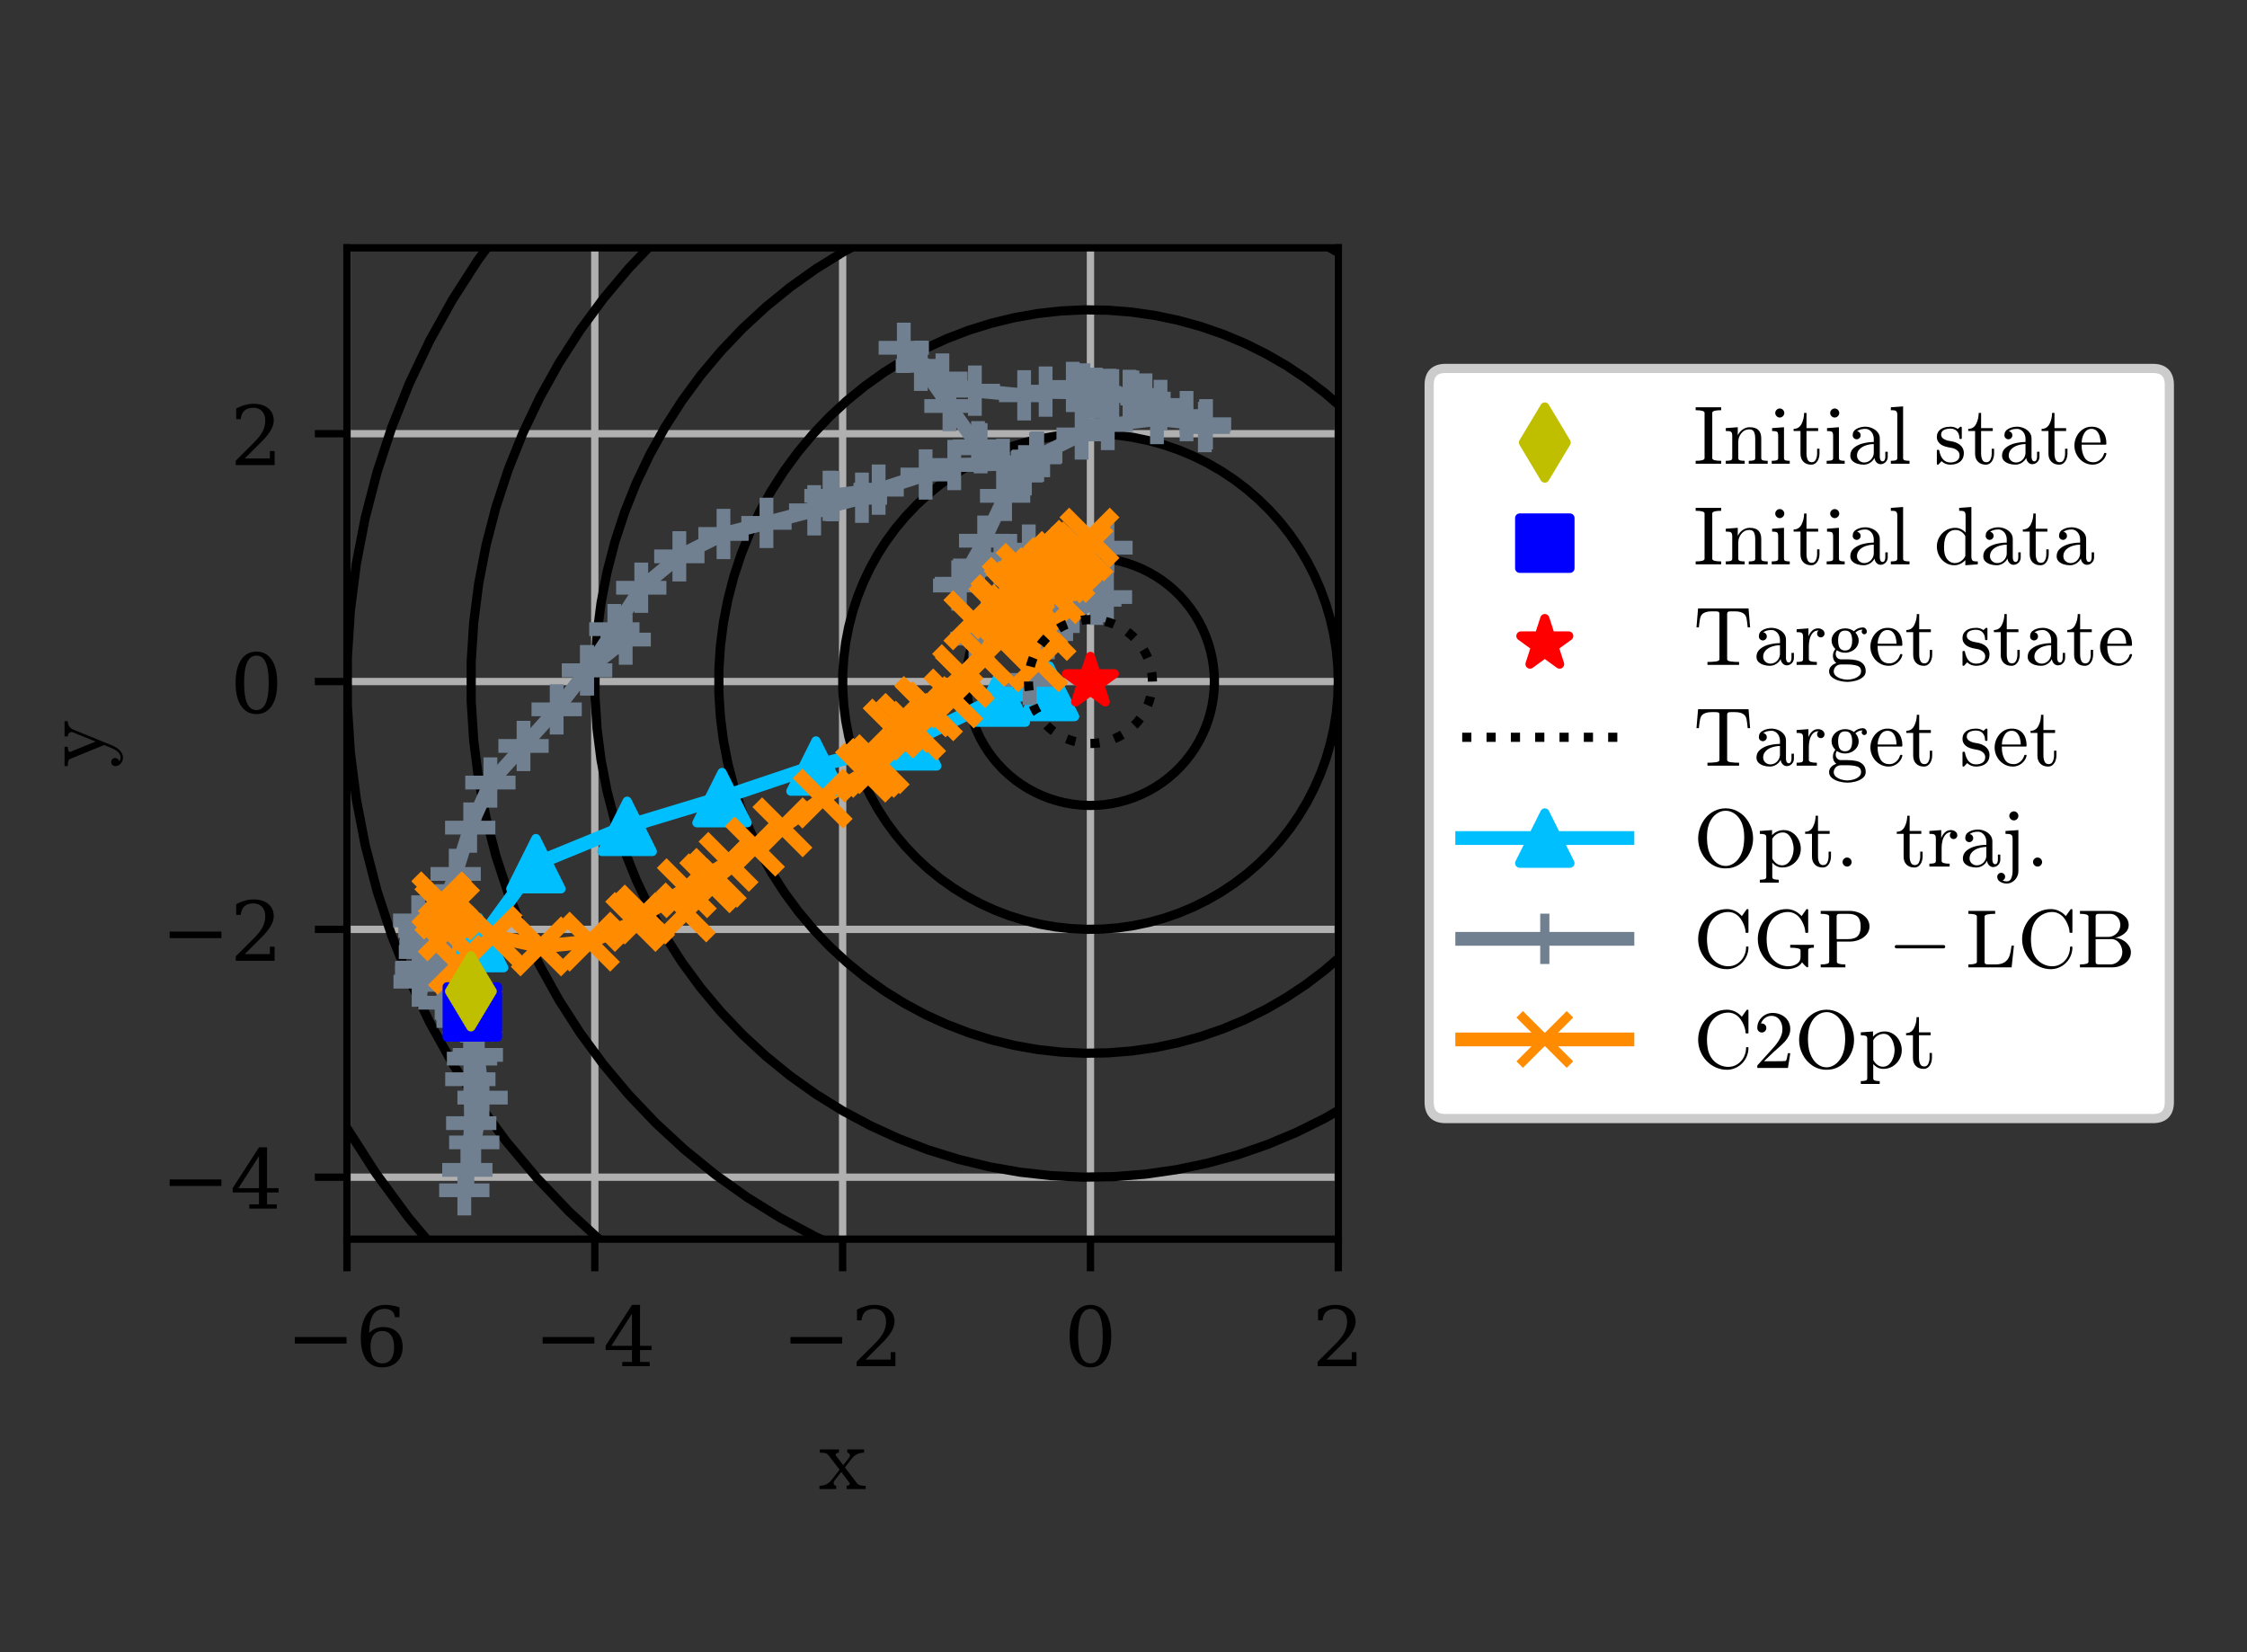 <?xml version="1.0" encoding="utf-8" standalone="no"?>
<!DOCTYPE svg PUBLIC "-//W3C//DTD SVG 1.1//EN"
  "http://www.w3.org/Graphics/SVG/1.1/DTD/svg11.dtd">
<!-- Created with matplotlib (https://matplotlib.org/) -->
<svg height="180pt" version="1.1" viewBox="0 0 244.8 180" width="244.8pt" xmlns="http://www.w3.org/2000/svg" xmlns:xlink="http://www.w3.org/1999/xlink">
 <rect x="0" y="0" width="244.8" height="180" fill="#333333" stroke="none"/>
 <defs>
  <style type="text/css">
*{stroke-linecap:butt;stroke-linejoin:round;}
  </style>
 </defs>
 <g id="figure_1">
  <g id="patch_1">
   <path d="M 0 180 
L 244.8 180 
L 244.8 0 
L 0 0 
z
" style="fill:none;"/>
  </g>
  <g id="axes_1">
   <g id="patch_2">
    <path d="M 37.8 135 
L 145.8 135 
L 145.8 27 
L 37.8 27 
z
" style="fill:none;"/>
   </g>
   <g id="matplotlib.axis_1">
    <g id="xtick_1">
     <g id="line2d_1">
      <path clip-path="url(#p6a088b3877)" d="M 37.8 135 
L 37.8 27 
" style="fill:none;stroke:#b0b0b0;stroke-linecap:square;stroke-width:0.8;"/>
     </g>
     <g id="line2d_2">
      <defs>
       <path d="M 0 0 
L 0 3.5 
" id="m0f2de1dff8" style="stroke:#000000;stroke-width:0.8;"/>
      </defs>
      <g>
       <use style="stroke:#000000;stroke-width:0.8;" x="37.8" xlink:href="#m0f2de1dff8" y="135"/>
      </g>
     </g>
     <g id="text_1">
      <!-- −6 -->
      <defs>
       <path d="M 10.594 35.297 
L 73.188 35.297 
L 73.188 27.391 
L 10.594 27.391 
z
" id="DejaVuSerif-8722"/>
       <path d="M 32.719 3.422 
Q 39.594 3.422 43.297 8.469 
Q 47.016 13.531 47.016 23 
Q 47.016 32.469 43.297 37.516 
Q 39.594 42.578 32.719 42.578 
Q 25.734 42.578 22.062 37.688 
Q 18.406 32.812 18.406 23.578 
Q 18.406 13.875 22.109 8.641 
Q 25.828 3.422 32.719 3.422 
z
M 16.797 40.141 
Q 20.125 43.797 24.312 45.594 
Q 28.516 47.406 33.797 47.406 
Q 44.672 47.406 51 40.859 
Q 57.328 34.328 57.328 23 
Q 57.328 11.922 50.516 5.25 
Q 43.703 -1.422 32.328 -1.422 
Q 19.969 -1.422 13.328 7.781 
Q 6.688 17 6.688 34.078 
Q 6.688 53.219 14.547 63.719 
Q 22.406 74.219 36.719 74.219 
Q 40.578 74.219 44.828 73.484 
Q 49.078 72.75 53.516 71.297 
L 53.516 59.281 
L 48 59.281 
Q 47.406 64.203 44.234 66.797 
Q 41.062 69.391 35.688 69.391 
Q 26.219 69.391 21.578 62.203 
Q 16.938 55.031 16.797 40.141 
z
" id="DejaVuSerif-54"/>
      </defs>
      <g transform="translate(31.166 148.839)scale(0.09 -0.09)">
       <use xlink:href="#DejaVuSerif-8722"/>
       <use x="83.789" xlink:href="#DejaVuSerif-54"/>
      </g>
     </g>
    </g>
    <g id="xtick_2">
     <g id="line2d_3">
      <path clip-path="url(#p6a088b3877)" d="M 64.8 135 
L 64.8 27 
" style="fill:none;stroke:#b0b0b0;stroke-linecap:square;stroke-width:0.8;"/>
     </g>
     <g id="line2d_4">
      <g>
       <use style="stroke:#000000;stroke-width:0.8;" x="64.8" xlink:href="#m0f2de1dff8" y="135"/>
      </g>
     </g>
     <g id="text_2">
      <!-- −4 -->
      <defs>
       <path d="M 34.906 24.703 
L 34.906 63.484 
L 10.016 24.703 
z
M 56.391 0 
L 23.188 0 
L 23.188 5.172 
L 34.906 5.172 
L 34.906 19.484 
L 3.078 19.484 
L 3.078 24.812 
L 35.016 74.219 
L 44.672 74.219 
L 44.672 24.703 
L 58.594 24.703 
L 58.594 19.484 
L 44.672 19.484 
L 44.672 5.172 
L 56.391 5.172 
z
" id="DejaVuSerif-52"/>
      </defs>
      <g transform="translate(58.166 148.839)scale(0.09 -0.09)">
       <use xlink:href="#DejaVuSerif-8722"/>
       <use x="83.789" xlink:href="#DejaVuSerif-52"/>
      </g>
     </g>
    </g>
    <g id="xtick_3">
     <g id="line2d_5">
      <path clip-path="url(#p6a088b3877)" d="M 91.8 135 
L 91.8 27 
" style="fill:none;stroke:#b0b0b0;stroke-linecap:square;stroke-width:0.8;"/>
     </g>
     <g id="line2d_6">
      <g>
       <use style="stroke:#000000;stroke-width:0.8;" x="91.8" xlink:href="#m0f2de1dff8" y="135"/>
      </g>
     </g>
     <g id="text_3">
      <!-- −2 -->
      <defs>
       <path d="M 12.797 55.516 
L 7.328 55.516 
L 7.328 68.5 
Q 12.547 71.297 17.844 72.75 
Q 23.141 74.219 28.219 74.219 
Q 39.594 74.219 46.188 68.703 
Q 52.781 63.188 52.781 53.719 
Q 52.781 43.016 37.844 28.125 
Q 36.672 27 36.078 26.422 
L 17.672 8.016 
L 48.094 8.016 
L 48.094 17 
L 53.812 17 
L 53.812 0 
L 6.781 0 
L 6.781 5.328 
L 28.906 27.391 
Q 36.234 34.719 39.359 40.844 
Q 42.484 46.969 42.484 53.719 
Q 42.484 61.078 38.641 65.234 
Q 34.812 69.391 28.078 69.391 
Q 21.094 69.391 17.281 65.922 
Q 13.484 62.453 12.797 55.516 
z
" id="DejaVuSerif-50"/>
      </defs>
      <g transform="translate(85.166 148.839)scale(0.09 -0.09)">
       <use xlink:href="#DejaVuSerif-8722"/>
       <use x="83.789" xlink:href="#DejaVuSerif-50"/>
      </g>
     </g>
    </g>
    <g id="xtick_4">
     <g id="line2d_7">
      <path clip-path="url(#p6a088b3877)" d="M 118.8 135 
L 118.8 27 
" style="fill:none;stroke:#b0b0b0;stroke-linecap:square;stroke-width:0.8;"/>
     </g>
     <g id="line2d_8">
      <g>
       <use style="stroke:#000000;stroke-width:0.8;" x="118.8" xlink:href="#m0f2de1dff8" y="135"/>
      </g>
     </g>
     <g id="text_4">
      <!-- 0 -->
      <defs>
       <path d="M 31.781 3.422 
Q 39.266 3.422 42.969 11.625 
Q 46.688 19.828 46.688 36.375 
Q 46.688 52.984 42.969 61.188 
Q 39.266 69.391 31.781 69.391 
Q 24.312 69.391 20.594 61.188 
Q 16.891 52.984 16.891 36.375 
Q 16.891 19.828 20.594 11.625 
Q 24.312 3.422 31.781 3.422 
z
M 31.781 -1.422 
Q 19.922 -1.422 13.25 8.531 
Q 6.594 18.5 6.594 36.375 
Q 6.594 54.297 13.25 64.25 
Q 19.922 74.219 31.781 74.219 
Q 43.703 74.219 50.344 64.25 
Q 56.984 54.297 56.984 36.375 
Q 56.984 18.5 50.344 8.531 
Q 43.703 -1.422 31.781 -1.422 
z
" id="DejaVuSerif-48"/>
      </defs>
      <g transform="translate(115.937 148.839)scale(0.09 -0.09)">
       <use xlink:href="#DejaVuSerif-48"/>
      </g>
     </g>
    </g>
    <g id="xtick_5">
     <g id="line2d_9">
      <path clip-path="url(#p6a088b3877)" d="M 145.8 135 
L 145.8 27 
" style="fill:none;stroke:#b0b0b0;stroke-linecap:square;stroke-width:0.8;"/>
     </g>
     <g id="line2d_10">
      <g>
       <use style="stroke:#000000;stroke-width:0.8;" x="145.8" xlink:href="#m0f2de1dff8" y="135"/>
      </g>
     </g>
     <g id="text_5">
      <!-- 2 -->
      <g transform="translate(142.937 148.839)scale(0.09 -0.09)">
       <use xlink:href="#DejaVuSerif-50"/>
      </g>
     </g>
    </g>
    <g id="text_6">
     <!-- $\mathrm{x}$ -->
     <defs>
      <path d="M 1.219 0 
L 1.219 3.516 
Q 5.031 3.516 8.391 5 
Q 11.766 6.5 14.109 9.422 
L 23.188 21 
L 11.375 36.375 
Q 9.625 38.578 7.547 39.078 
Q 5.469 39.594 1.703 39.594 
L 1.703 43.109 
L 22.516 43.109 
L 22.516 39.594 
Q 21.188 39.594 20.031 39 
Q 18.891 38.422 18.891 37.312 
Q 18.891 36.922 19.188 36.375 
L 27.203 25.984 
L 33.203 33.688 
Q 34.422 35.156 34.422 36.625 
Q 34.422 37.844 33.609 38.719 
Q 32.812 39.594 31.5 39.594 
L 31.5 43.109 
L 49.906 43.109 
L 49.906 39.594 
Q 46.047 39.594 42.656 38.109 
Q 39.266 36.625 36.922 33.688 
L 29 23.578 
L 41.797 6.688 
Q 43.703 4.5 45.75 4 
Q 47.797 3.516 51.609 3.516 
L 51.609 0 
L 30.812 0 
L 30.812 3.516 
Q 32.031 3.516 33.156 4.094 
Q 34.281 4.688 34.281 5.812 
Q 34.281 6.25 33.984 6.688 
L 25 18.609 
L 17.828 9.422 
Q 16.703 8.156 16.703 6.5 
Q 16.703 5.281 17.531 4.391 
Q 18.359 3.516 19.484 3.516 
L 19.484 0 
z
" id="Cmr10-120"/>
     </defs>
     <g transform="translate(89.15 162.309)scale(0.1 -0.1)">
      <use transform="translate(0 0.891)" xlink:href="#Cmr10-120"/>
     </g>
    </g>
   </g>
   <g id="matplotlib.axis_2">
    <g id="ytick_1">
     <g id="line2d_11">
      <path clip-path="url(#p6a088b3877)" d="M 37.8 128.25 
L 145.8 128.25 
" style="fill:none;stroke:#b0b0b0;stroke-linecap:square;stroke-width:0.8;"/>
     </g>
     <g id="line2d_12">
      <defs>
       <path d="M 0 0 
L -3.5 0 
" id="m1f13a0d805" style="stroke:#000000;stroke-width:0.8;"/>
      </defs>
      <g>
       <use style="stroke:#000000;stroke-width:0.8;" x="37.8" xlink:href="#m1f13a0d805" y="128.25"/>
      </g>
     </g>
     <g id="text_7">
      <!-- −4 -->
      <g transform="translate(17.532 131.669)scale(0.09 -0.09)">
       <use xlink:href="#DejaVuSerif-8722"/>
       <use x="83.789" xlink:href="#DejaVuSerif-52"/>
      </g>
     </g>
    </g>
    <g id="ytick_2">
     <g id="line2d_13">
      <path clip-path="url(#p6a088b3877)" d="M 37.8 101.25 
L 145.8 101.25 
" style="fill:none;stroke:#b0b0b0;stroke-linecap:square;stroke-width:0.8;"/>
     </g>
     <g id="line2d_14">
      <g>
       <use style="stroke:#000000;stroke-width:0.8;" x="37.8" xlink:href="#m1f13a0d805" y="101.25"/>
      </g>
     </g>
     <g id="text_8">
      <!-- −2 -->
      <g transform="translate(17.532 104.669)scale(0.09 -0.09)">
       <use xlink:href="#DejaVuSerif-8722"/>
       <use x="83.789" xlink:href="#DejaVuSerif-50"/>
      </g>
     </g>
    </g>
    <g id="ytick_3">
     <g id="line2d_15">
      <path clip-path="url(#p6a088b3877)" d="M 37.8 74.25 
L 145.8 74.25 
" style="fill:none;stroke:#b0b0b0;stroke-linecap:square;stroke-width:0.8;"/>
     </g>
     <g id="line2d_16">
      <g>
       <use style="stroke:#000000;stroke-width:0.8;" x="37.8" xlink:href="#m1f13a0d805" y="74.25"/>
      </g>
     </g>
     <g id="text_9">
      <!-- 0 -->
      <g transform="translate(25.074 77.669)scale(0.09 -0.09)">
       <use xlink:href="#DejaVuSerif-48"/>
      </g>
     </g>
    </g>
    <g id="ytick_4">
     <g id="line2d_17">
      <path clip-path="url(#p6a088b3877)" d="M 37.8 47.25 
L 145.8 47.25 
" style="fill:none;stroke:#b0b0b0;stroke-linecap:square;stroke-width:0.8;"/>
     </g>
     <g id="line2d_18">
      <g>
       <use style="stroke:#000000;stroke-width:0.8;" x="37.8" xlink:href="#m1f13a0d805" y="47.25"/>
      </g>
     </g>
     <g id="text_10">
      <!-- 2 -->
      <g transform="translate(25.074 50.669)scale(0.09 -0.09)">
       <use xlink:href="#DejaVuSerif-50"/>
      </g>
     </g>
    </g>
    <g id="text_11">
     <!-- $\mathrm{y}$ -->
     <defs>
      <path d="M 6.891 -16.406 
Q 8.797 -17.922 11.078 -17.922 
Q 17.391 -17.922 21.391 -8.406 
L 24.812 0 
L 9.812 36.719 
Q 8.891 38.578 6.984 39.078 
Q 5.078 39.594 1.906 39.594 
L 1.906 43.109 
L 22.906 43.109 
L 22.906 39.594 
Q 17.391 39.594 17.391 37.203 
Q 17.391 36.812 17.484 36.625 
L 28.609 9.281 
L 38.625 33.891 
Q 38.922 34.672 38.922 35.594 
Q 38.922 36.812 38.25 37.719 
Q 37.594 38.625 36.547 39.109 
Q 35.5 39.594 34.188 39.594 
L 34.188 43.109 
L 50.781 43.109 
L 50.781 39.594 
Q 47.703 39.594 45.375 38.172 
Q 43.062 36.766 41.797 33.984 
L 24.516 -8.406 
Q 23.141 -11.625 21.312 -14.328 
Q 19.484 -17.047 16.844 -18.781 
Q 14.203 -20.516 11.078 -20.516 
Q 7.422 -20.516 4.656 -18.094 
Q 1.906 -15.672 1.906 -12.109 
Q 1.906 -10.25 3.172 -8.984 
Q 4.438 -7.719 6.297 -7.719 
Q 7.562 -7.719 8.562 -8.281 
Q 9.578 -8.844 10.125 -9.812 
Q 10.688 -10.797 10.688 -12.109 
Q 10.688 -13.719 9.609 -14.984 
Q 8.547 -16.266 6.891 -16.406 
z
" id="Cmr10-121"/>
     </defs>
     <g transform="translate(11.432 83.65)rotate(-90)scale(0.1 -0.1)">
      <use transform="translate(0 0.891)" xlink:href="#Cmr10-121"/>
     </g>
    </g>
   </g>
   <g id="line2d_19">
    <path clip-path="url(#p6a088b3877)" d="M 132.3 74.25 
L 132.273 73.394 
L 132.191 72.541 
L 132.056 71.695 
L 131.867 70.86 
L 131.626 70.038 
L 131.333 69.233 
L 130.99 68.448 
L 130.597 67.686 
L 130.157 66.951 
L 129.671 66.246 
L 129.142 65.572 
L 128.57 64.934 
L 127.96 64.333 
L 127.312 63.772 
L 126.631 63.253 
L 125.918 62.779 
L 125.176 62.35 
L 124.408 61.97 
L 123.618 61.639 
L 122.808 61.359 
L 121.983 61.131 
L 121.144 60.955 
L 120.296 60.833 
L 119.442 60.765 
L 118.586 60.752 
L 117.73 60.792 
L 116.879 60.887 
L 116.035 61.036 
L 115.203 61.238 
L 114.385 61.492 
L 113.584 61.798 
L 112.805 62.154 
L 112.05 62.559 
L 111.322 63.01 
L 110.624 63.507 
L 109.959 64.047 
L 109.33 64.629 
L 108.739 65.249 
L 108.188 65.905 
L 107.68 66.595 
L 107.217 67.315 
L 106.801 68.064 
L 106.433 68.837 
L 106.114 69.633 
L 105.847 70.447 
L 105.632 71.276 
L 105.47 72.117 
L 105.361 72.967 
L 105.307 73.822 
L 105.307 74.678 
L 105.361 75.533 
L 105.47 76.383 
L 105.632 77.224 
L 105.847 78.053 
L 106.114 78.867 
L 106.433 79.663 
L 106.801 80.436 
L 107.217 81.185 
L 107.68 81.905 
L 108.188 82.595 
L 108.739 83.251 
L 109.33 83.871 
L 109.959 84.453 
L 110.624 84.993 
L 111.322 85.49 
L 112.05 85.941 
L 112.805 86.346 
L 113.584 86.702 
L 114.385 87.008 
L 115.203 87.262 
L 116.035 87.464 
L 116.879 87.613 
L 117.73 87.708 
L 118.586 87.748 
L 119.442 87.735 
L 120.296 87.667 
L 121.144 87.545 
L 121.983 87.369 
L 122.808 87.141 
L 123.618 86.861 
L 124.408 86.53 
L 125.176 86.15 
L 125.918 85.721 
L 126.631 85.247 
L 127.312 84.728 
L 127.96 84.167 
L 128.57 83.566 
L 129.142 82.928 
L 129.671 82.254 
L 130.157 81.549 
L 130.597 80.814 
L 130.99 80.052 
L 131.333 79.267 
L 131.626 78.462 
L 131.867 77.64 
L 132.056 76.805 
L 132.191 75.959 
L 132.273 75.106 
L 132.3 74.25 
" style="fill:none;stroke:#000000;stroke-linecap:square;"/>
   </g>
   <g id="line2d_20">
    <path clip-path="url(#p6a088b3877)" d="M 145.8 74.25 
L 145.746 72.538 
L 145.583 70.832 
L 145.312 69.14 
L 144.935 67.469 
L 144.452 65.825 
L 143.866 64.215 
L 143.179 62.646 
L 142.394 61.123 
L 141.514 59.653 
L 140.542 58.241 
L 139.483 56.895 
L 138.341 55.618 
L 137.12 54.416 
L 135.825 53.294 
L 134.462 52.256 
L 133.035 51.307 
L 131.551 50.451 
L 130.016 49.69 
L 128.436 49.028 
L 126.817 48.468 
L 125.165 48.011 
L 123.489 47.66 
L 121.793 47.416 
L 120.085 47.281 
L 118.372 47.253 
L 116.66 47.335 
L 114.957 47.525 
L 113.27 47.822 
L 111.605 48.226 
L 109.969 48.735 
L 108.369 49.346 
L 106.81 50.058 
L 105.3 50.867 
L 103.844 51.771 
L 102.449 52.764 
L 101.119 53.845 
L 99.86 55.007 
L 98.678 56.247 
L 97.577 57.56 
L 96.561 58.939 
L 95.634 60.381 
L 94.801 61.878 
L 94.065 63.425 
L 93.428 65.015 
L 92.894 66.643 
L 92.463 68.302 
L 92.139 69.984 
L 91.922 71.683 
L 91.814 73.393 
L 91.814 75.107 
L 91.922 76.817 
L 92.139 78.516 
L 92.463 80.198 
L 92.894 81.857 
L 93.428 83.485 
L 94.065 85.075 
L 94.801 86.622 
L 95.634 88.119 
L 96.561 89.561 
L 97.577 90.94 
L 98.678 92.253 
L 99.86 93.493 
L 101.119 94.655 
L 102.449 95.736 
L 103.844 96.729 
L 105.3 97.633 
L 106.81 98.442 
L 108.369 99.154 
L 109.969 99.765 
L 111.605 100.274 
L 113.27 100.678 
L 114.957 100.975 
L 116.66 101.165 
L 118.372 101.247 
L 120.085 101.219 
L 121.793 101.084 
L 123.489 100.84 
L 125.165 100.489 
L 126.817 100.032 
L 128.436 99.472 
L 130.016 98.81 
L 131.551 98.049 
L 133.035 97.193 
L 134.462 96.244 
L 135.825 95.206 
L 137.12 94.084 
L 138.341 92.882 
L 139.483 91.605 
L 140.542 90.259 
L 141.514 88.847 
L 142.394 87.377 
L 143.179 85.854 
L 143.866 84.285 
L 144.452 82.675 
L 144.935 81.031 
L 145.312 79.36 
L 145.583 77.668 
L 145.746 75.962 
L 145.8 74.25 
" style="fill:none;stroke:#000000;stroke-linecap:square;"/>
   </g>
   <g id="line2d_21">
    <path clip-path="url(#p6a088b3877)" d="M 159.3 74.25 
L 159.218 71.681 
L 158.974 69.123 
L 158.568 66.585 
L 158.002 64.079 
L 157.278 61.613 
L 156.399 59.198 
L 155.369 56.843 
L 154.191 54.559 
L 152.871 52.354 
L 151.413 50.237 
L 149.825 48.217 
L 148.111 46.302 
L 146.28 44.499 
L 144.337 42.816 
L 142.292 41.26 
L 140.153 39.836 
L 137.927 38.551 
L 135.624 37.41 
L 133.254 36.417 
L 130.825 35.576 
L 128.348 34.892 
L 125.833 34.365 
L 123.289 34 
L 120.727 33.796 
L 118.157 33.755 
L 115.59 33.877 
L 113.036 34.162 
L 110.505 34.609 
L 108.008 35.214 
L 105.554 35.977 
L 103.153 36.895 
L 100.815 37.962 
L 98.55 39.176 
L 96.366 40.531 
L 94.273 42.022 
L 92.278 43.642 
L 90.39 45.386 
L 88.617 47.246 
L 86.965 49.215 
L 85.441 51.284 
L 84.052 53.446 
L 82.802 55.692 
L 81.698 58.012 
L 80.742 60.398 
L 79.941 62.84 
L 79.295 65.327 
L 78.809 67.851 
L 78.483 70.4 
L 78.32 72.965 
L 78.32 75.535 
L 78.483 78.1 
L 78.809 80.649 
L 79.295 83.173 
L 79.941 85.66 
L 80.742 88.102 
L 81.698 90.488 
L 82.802 92.808 
L 84.052 95.054 
L 85.441 97.216 
L 86.965 99.285 
L 88.617 101.254 
L 90.39 103.114 
L 92.278 104.858 
L 94.273 106.478 
L 96.366 107.969 
L 98.55 109.324 
L 100.815 110.538 
L 103.153 111.605 
L 105.554 112.523 
L 108.008 113.286 
L 110.505 113.891 
L 113.036 114.338 
L 115.59 114.623 
L 118.157 114.745 
L 120.727 114.704 
L 123.289 114.5 
L 125.833 114.135 
L 128.348 113.608 
L 130.825 112.924 
L 133.254 112.083 
L 135.624 111.09 
L 137.927 109.949 
L 140.153 108.664 
L 142.292 107.24 
L 144.337 105.684 
L 146.28 104.001 
L 148.111 102.198 
L 149.825 100.283 
L 151.413 98.263 
L 152.871 96.146 
L 154.191 93.941 
L 155.369 91.657 
L 156.399 89.302 
L 157.278 86.887 
L 158.002 84.421 
L 158.568 81.915 
L 158.974 79.377 
L 159.218 76.819 
L 159.3 74.25 
" style="fill:none;stroke:#000000;stroke-linecap:square;"/>
   </g>
   <g id="line2d_22">
    <path clip-path="url(#p6a088b3877)" d="M 172.8 74.25 
L 172.691 70.825 
L 172.366 67.414 
L 171.824 64.03 
L 171.069 60.688 
L 170.104 57.4 
L 168.932 54.18 
L 167.558 51.041 
L 165.988 47.995 
L 164.228 45.055 
L 162.285 42.233 
L 160.166 39.539 
L 157.882 36.986 
L 155.44 34.582 
L 152.85 32.338 
L 150.123 30.263 
L 147.27 28.365 
L 144.303 26.652 
L 141.232 25.13 
L 138.072 23.806 
L 134.834 22.685 
L 131.531 21.772 
L 128.177 21.07 
L 124.785 20.583 
L 121.369 20.311 
L 117.943 20.257 
L 114.521 20.42 
L 111.115 20.8 
L 107.74 21.395 
L 104.41 22.203 
L 101.138 23.22 
L 97.937 24.443 
L 94.82 25.866 
L 91.8 27.485 
L 88.888 29.291 
L 86.097 31.279 
L 83.438 33.44 
L 80.92 35.765 
L 78.556 38.244 
L 76.353 40.869 
L 74.321 43.629 
L 72.469 46.511 
L 70.803 49.506 
L 69.33 52.6 
L 68.057 55.781 
L 66.987 59.036 
L 66.127 62.353 
L 65.478 65.718 
L 65.045 69.117 
L 64.827 72.537 
L 64.827 75.963 
L 65.045 79.383 
L 65.478 82.782 
L 66.127 86.147 
L 66.987 89.464 
L 68.057 92.719 
L 69.33 95.9 
L 70.803 98.994 
L 72.469 101.989 
L 74.321 104.871 
L 76.353 107.631 
L 78.556 110.256 
L 80.92 112.735 
L 83.438 115.06 
L 86.097 117.221 
L 88.888 119.209 
L 91.8 121.015 
L 94.82 122.634 
L 97.937 124.057 
L 101.138 125.28 
L 104.41 126.297 
L 107.74 127.105 
L 111.115 127.7 
L 114.521 128.08 
L 117.943 128.243 
L 121.369 128.189 
L 124.785 127.917 
L 128.177 127.43 
L 131.531 126.728 
L 134.834 125.815 
L 138.072 124.694 
L 141.232 123.37 
L 144.303 121.848 
L 147.27 120.135 
L 150.123 118.237 
L 152.85 116.162 
L 155.44 113.918 
L 157.882 111.514 
L 160.166 108.961 
L 162.285 106.267 
L 164.228 103.445 
L 165.988 100.505 
L 167.558 97.459 
L 168.932 94.32 
L 170.104 91.1 
L 171.069 87.812 
L 171.824 84.47 
L 172.366 81.086 
L 172.691 77.675 
L 172.8 74.25 
" style="fill:none;stroke:#000000;stroke-linecap:square;"/>
   </g>
   <g id="line2d_23">
    <path clip-path="url(#p6a088b3877)" d="M 186.3 74.25 
L 186.164 69.969 
L 185.757 65.705 
L 185.08 61.476 
L 184.137 57.298 
L 182.93 53.188 
L 181.465 49.163 
L 179.748 45.239 
L 177.785 41.432 
L 175.585 37.757 
L 173.156 34.229 
L 170.508 30.862 
L 167.652 27.67 
L 164.599 24.665 
L 161.362 21.86 
L 157.954 19.266 
L 154.388 16.894 
L 150.678 14.752 
L 146.841 12.85 
L 142.89 11.195 
L 138.842 9.794 
L 134.714 8.653 
L 130.521 7.775 
L 126.282 7.166 
L 122.012 6.826 
L 117.729 6.758 
L 113.451 6.962 
L 109.194 7.437 
L 104.976 8.181 
L 100.813 9.191 
L 96.723 10.462 
L 92.722 11.991 
L 88.826 13.77 
L 85.05 15.793 
L 81.41 18.052 
L 77.921 20.536 
L 74.597 23.237 
L 71.45 26.143 
L 68.495 29.243 
L 65.741 32.524 
L 63.202 35.973 
L 60.886 39.577 
L 58.804 43.32 
L 56.963 47.187 
L 55.371 51.164 
L 54.034 55.233 
L 52.958 59.379 
L 52.148 63.585 
L 51.606 67.834 
L 51.334 72.108 
L 51.334 76.392 
L 51.606 80.666 
L 52.148 84.915 
L 52.958 89.121 
L 54.034 93.267 
L 55.371 97.336 
L 56.963 101.313 
L 58.804 105.18 
L 60.886 108.923 
L 63.202 112.527 
L 65.741 115.976 
L 68.495 119.257 
L 71.45 122.357 
L 74.597 125.263 
L 77.921 127.964 
L 81.41 130.448 
L 85.05 132.707 
L 88.826 134.73 
L 92.722 136.509 
L 96.723 138.038 
L 100.813 139.309 
L 104.976 140.319 
L 109.194 141.063 
L 113.451 141.538 
L 117.729 141.742 
L 122.012 141.674 
L 126.282 141.334 
L 130.521 140.725 
L 134.714 139.847 
L 138.842 138.706 
L 142.89 137.305 
L 146.841 135.65 
L 150.678 133.748 
L 154.388 131.606 
L 157.954 129.234 
L 161.362 126.64 
L 164.599 123.835 
L 167.652 120.83 
L 170.508 117.638 
L 173.156 114.271 
L 175.585 110.743 
L 177.785 107.068 
L 179.748 103.261 
L 181.465 99.337 
L 182.93 95.312 
L 184.137 91.202 
L 185.08 87.024 
L 185.757 82.795 
L 186.164 78.531 
L 186.3 74.25 
" style="fill:none;stroke:#000000;stroke-linecap:square;"/>
   </g>
   <g id="line2d_24">
    <path clip-path="url(#p6a088b3877)" d="M 199.8 74.25 
L 199.637 69.113 
L 199.148 63.996 
L 198.336 58.921 
L 197.204 53.907 
L 195.756 48.975 
L 193.998 44.145 
L 191.937 39.437 
L 189.582 34.868 
L 186.942 30.458 
L 184.027 26.224 
L 180.85 22.184 
L 177.422 18.354 
L 173.759 14.748 
L 169.875 11.382 
L 165.785 8.269 
L 161.505 5.422 
L 157.054 2.852 
L 152.449 0.57 
L 148.701 -1 
M 88.918 -1 
L 87.506 -0.461 
L 82.831 1.675 
L 78.3 4.102 
L 73.932 6.812 
L 69.746 9.793 
L 65.756 13.034 
L 61.981 16.522 
L 58.434 20.242 
L 55.13 24.179 
L 52.082 28.318 
L 49.303 32.642 
L 46.804 37.134 
L 44.595 41.775 
L 42.685 46.546 
L 41.081 51.43 
L 39.79 56.405 
L 38.817 61.452 
L 38.167 66.55 
L 37.841 71.68 
L 37.841 76.82 
L 38.167 81.95 
L 38.817 87.048 
L 39.79 92.095 
L 41.081 97.07 
L 42.685 101.954 
L 44.595 106.725 
L 46.804 111.366 
L 49.303 115.858 
L 52.082 120.182 
L 55.13 124.321 
L 58.434 128.258 
L 61.981 131.978 
L 65.756 135.466 
L 69.746 138.707 
L 73.932 141.688 
L 78.3 144.398 
L 82.831 146.825 
L 87.506 148.961 
L 92.307 150.795 
L 97.216 152.321 
L 102.211 153.533 
L 107.272 154.426 
L 112.381 154.995 
L 117.515 155.24 
L 122.654 155.158 
L 127.778 154.751 
L 132.866 154.019 
L 137.896 152.967 
L 142.851 151.597 
L 147.708 149.916 
L 152.449 147.93 
L 157.054 145.648 
L 161.505 143.078 
L 165.785 140.231 
L 169.875 137.118 
L 173.759 133.752 
L 177.422 130.146 
L 180.85 126.316 
L 184.027 122.276 
L 186.942 118.042 
L 189.582 113.632 
L 191.937 109.063 
L 193.998 104.355 
L 195.756 99.525 
L 197.204 94.593 
L 198.336 89.579 
L 199.148 84.504 
L 199.637 79.387 
L 199.8 74.25 
" style="fill:none;stroke:#000000;stroke-linecap:square;"/>
   </g>
   <g id="line2d_25">
    <path clip-path="url(#p6a088b3877)" d="M 213.3 74.25 
L 213.11 68.256 
L 212.54 62.287 
L 211.592 56.366 
L 210.271 50.517 
L 208.582 44.763 
L 206.531 39.128 
L 204.127 33.634 
L 201.379 28.304 
L 198.298 23.159 
L 194.898 18.22 
L 191.191 13.507 
L 187.193 9.038 
L 182.919 4.831 
L 178.387 0.904 
L 175.885 -1 
M 61.641 -1 
L 61.57 -0.949 
L 56.916 2.832 
L 52.511 6.9 
L 48.373 11.24 
L 44.518 15.834 
L 40.963 20.663 
L 37.721 25.707 
L 34.805 30.948 
L 32.228 36.362 
L 29.999 41.929 
L 28.128 47.626 
L 26.622 53.431 
L 25.487 59.319 
L 24.728 65.267 
L 24.348 71.252 
L 24.348 77.248 
L 24.728 83.233 
L 25.487 89.181 
L 26.622 95.069 
L 28.128 100.874 
L 29.999 106.571 
L 32.228 112.138 
L 34.805 117.552 
L 37.721 122.793 
L 40.963 127.837 
L 44.518 132.666 
L 48.373 137.26 
L 52.511 141.6 
L 56.916 145.668 
L 61.57 149.449 
L 66.455 152.928 
L 71.55 156.089 
L 76.836 158.921 
L 82.29 161.412 
L 87.892 163.553 
L 93.618 165.333 
L 99.446 166.747 
L 105.351 167.788 
L 111.311 168.453 
L 117.301 168.738 
L 123.296 168.643 
L 129.274 168.168 
L 135.21 167.314 
L 141.079 166.086 
L 146.859 164.488 
L 152.526 162.527 
L 158.057 160.21 
L 163.43 157.547 
L 168.623 154.549 
L 173.615 151.227 
L 178.387 147.596 
L 182.919 143.669 
L 187.193 139.462 
L 191.191 134.993 
L 194.898 130.28 
L 198.298 125.341 
L 201.379 120.196 
L 204.127 114.866 
L 206.531 109.372 
L 208.582 103.737 
L 210.271 97.983 
L 211.592 92.134 
L 212.54 86.213 
L 213.11 80.244 
L 213.3 74.25 
" style="fill:none;stroke:#000000;stroke-linecap:square;"/>
   </g>
   <g id="line2d_26">
    <path clip-path="url(#p6a088b3877)" d="M 226.8 74.25 
L 226.583 67.4 
L 225.931 60.578 
L 224.848 53.811 
L 223.338 47.126 
L 221.408 40.55 
L 219.064 34.11 
L 216.316 27.832 
L 213.176 21.741 
L 209.655 15.861 
L 205.769 10.216 
L 201.533 4.829 
L 196.963 -0.279 
L 196.23 -1 
M 41.4 -1 
L 38.311 2.239 
L 33.906 7.489 
L 29.843 13.008 
L 26.138 18.773 
L 22.806 24.762 
L 19.86 30.95 
L 17.313 37.312 
L 15.175 43.823 
L 13.454 50.456 
L 12.157 57.186 
L 11.289 63.984 
L 10.854 70.823 
L 10.854 77.677 
L 11.289 84.516 
L 12.157 91.314 
L 13.454 98.044 
L 15.175 104.677 
L 17.313 111.188 
L 19.86 117.55 
L 22.806 123.738 
L 26.138 129.727 
L 29.843 135.492 
L 33.906 141.011 
L 38.311 146.261 
L 43.041 151.221 
L 48.075 155.871 
L 53.394 160.192 
L 58.977 164.168 
L 64.8 167.781 
L 70.841 171.017 
L 77.075 173.864 
L 83.477 176.31 
L 90.021 178.345 
L 96.681 179.961 
L 102.575 181 
M 134.836 181 
L 137.554 180.609 
L 144.262 179.206 
L 150.867 177.379 
L 157.344 175.138 
L 163.665 172.49 
L 169.805 169.447 
L 175.74 166.02 
L 181.446 162.224 
L 186.9 158.074 
L 192.079 153.586 
L 196.963 148.779 
L 201.533 143.671 
L 205.769 138.284 
L 209.655 132.639 
L 213.176 126.759 
L 216.316 120.668 
L 219.064 114.39 
L 221.408 107.95 
L 223.338 101.374 
L 224.848 94.689 
L 225.931 87.922 
L 226.583 81.1 
L 226.8 74.25 
" style="fill:none;stroke:#000000;stroke-linecap:square;"/>
   </g>
   <g id="line2d_27">
    <path clip-path="url(#p6a088b3877)" d="M 240.3 74.25 
L 240.055 66.544 
L 239.323 58.869 
L 238.104 51.256 
L 236.406 43.736 
L 234.234 36.338 
L 231.597 29.093 
L 228.506 22.03 
L 224.973 15.177 
L 221.012 8.562 
L 216.64 2.212 
L 214.115 -1 
M 23.415 -1 
L 23.295 -0.856 
L 18.723 5.352 
L 14.555 11.838 
L 10.806 18.575 
L 7.493 25.537 
L 4.627 32.695 
L 2.222 40.019 
L 0.285 47.482 
L -1 54.151 
M -1 94.349 
L 0.285 101.018 
L 2.222 108.481 
L 4.627 115.805 
L 7.493 122.963 
L 10.806 129.925 
L 14.555 136.662 
L 18.723 143.148 
L 23.295 149.356 
L 28.25 155.262 
L 33.571 160.842 
L 39.234 166.074 
L 45.218 170.935 
L 51.499 175.407 
L 58.05 179.472 
L 60.902 181 
M 176.781 181 
L 182.858 177.492 
L 189.277 173.221 
L 195.412 168.552 
L 201.239 163.503 
L 206.734 158.095 
L 211.874 152.349 
L 216.64 146.288 
L 221.012 139.938 
L 224.973 133.323 
L 228.506 126.47 
L 231.597 119.407 
L 234.234 112.162 
L 236.406 104.764 
L 238.104 97.244 
L 239.323 89.631 
L 240.055 81.956 
L 240.3 74.25 
" style="fill:none;stroke:#000000;stroke-linecap:square;"/>
   </g>
   <g id="line2d_28">
    <path clip-path="url(#p6a088b3877)" d="M 245.8 28.665 
L 244.13 24.076 
L 240.695 16.228 
L 236.77 8.613 
L 232.369 1.263 
L 230.811 -1 
M 6.766 -1 
L 2.972 4.904 
L -1 12.043 
M -1 136.457 
L 2.972 143.596 
L 7.604 150.803 
L 12.683 157.701 
L 18.189 164.264 
L 24.101 170.464 
L 30.394 176.276 
L 36.208 181 
M 201.336 181 
L 203.925 179.03 
L 210.399 173.42 
L 216.504 167.411 
L 222.216 161.026 
L 227.511 154.293 
L 232.369 147.237 
L 236.77 139.887 
L 240.695 132.272 
L 244.13 124.424 
L 245.8 119.835 
" style="fill:none;stroke:#000000;stroke-linecap:square;"/>
   </g>
   <g id="line2d_29">
    <path clip-path="url(#p6a088b3877)" d="M -1 161.876 
L 2.071 166.047 
L 8.128 173.265 
L 14.631 180.085 
L 15.622 181 
M 221.933 181 
L 226.275 176.727 
L 232.558 169.704 
L 238.383 162.297 
L 243.726 154.535 
L 245.8 151.071 
" style="fill:none;stroke:#000000;stroke-linecap:square;"/>
   </g>
   <g id="line2d_30">
    <path clip-path="url(#p6a088b3877)" d="M 240.557 181 
L 242.899 178.382 
L 245.8 174.693 
" style="fill:none;stroke:#000000;stroke-linecap:square;"/>
   </g>
   <g id="line2d_31">
    <path clip-path="url(#p6a088b3877)" style="fill:none;stroke:#000000;stroke-linecap:square;"/>
   </g>
   <g id="line2d_32">
    <path clip-path="url(#p6a088b3877)" style="fill:none;stroke:#000000;stroke-linecap:square;"/>
   </g>
   <g id="line2d_33">
    <path clip-path="url(#p6a088b3877)" style="fill:none;stroke:#000000;stroke-linecap:square;"/>
   </g>
   <g id="line2d_34">
    <path clip-path="url(#p6a088b3877)" style="fill:none;stroke:#000000;stroke-linecap:square;"/>
   </g>
   <g id="line2d_35">
    <path clip-path="url(#p6a088b3877)" style="fill:none;stroke:#000000;stroke-linecap:square;"/>
   </g>
   <g id="line2d_36">
    <path clip-path="url(#p6a088b3877)" style="fill:none;stroke:#000000;stroke-linecap:square;"/>
   </g>
   <g id="line2d_37">
    <path clip-path="url(#p6a088b3877)" style="fill:none;stroke:#000000;stroke-linecap:square;"/>
   </g>
   <g id="line2d_38">
    <path clip-path="url(#p6a088b3877)" d="M 51.456 110.245 
" style="fill:none;stroke:#0000ff;stroke-linecap:square;stroke-width:1.5;"/>
   </g>
   <g id="line2d_39">
    <path clip-path="url(#p6a088b3877)" d="M 52.141 102.688 
L 58.385 94.094 
L 68.327 90.027 
L 78.663 86.898 
L 88.897 83.456 
L 99.326 80.709 
L 108.978 75.943 
L 114.319 75.32 
" style="fill:none;stroke:#00bfff;stroke-linecap:square;stroke-width:1.5;"/>
   </g>
   <g id="line2d_40">
    <path clip-path="url(#p6a088b3877)" d="M 114.319 75.32 
" style="fill:none;stroke:#00bfff;stroke-linecap:square;stroke-width:1.5;"/>
    <defs>
     <path d="M 0 -2.739 
L -2.739 2.739 
L 2.739 2.739 
z
" id="mc2e0bea17f" style="stroke:#00bfff;stroke-linejoin:miter;"/>
    </defs>
    <g clip-path="url(#p6a088b3877)">
     <use style="fill:#00bfff;stroke:#00bfff;stroke-linejoin:miter;" x="114.319" xlink:href="#mc2e0bea17f" y="75.32"/>
    </g>
   </g>
   <g id="line2d_41">
    <path clip-path="url(#p6a088b3877)" d="M 51.456 110.245 
L 51.424 115.331 
L 51.241 117.574 
L 51.338 122.361 
L 50.917 127.451 
L 50.584 129.675 
L 51.67 124.46 
L 52.573 119.579 
L 52.058 114.926 
L 50.097 110.332 
L 51.209 111.867 
L 48.304 109.241 
L 50.277 110.503 
L 50.863 110.832 
L 51.862 111.402 
L 51.304 111.026 
L 51.501 111.206 
L 50.507 109.766 
L 49.193 107.296 
L 48.533 106.236 
L 46.13 101.425 
L 46.286 101.941 
L 46.539 102.586 
L 45.561 100.279 
L 46.184 103.726 
L 46.251 103.233 
L 45.802 105.883 
L 45.859 105.412 
L 45.605 106.947 
L 45.781 105.486 
L 46.494 102.779 
L 48.105 99.066 
L 49.643 95.209 
L 51.226 90.162 
L 53.427 85.255 
L 57.036 81.268 
L 60.645 77.281 
L 63.956 73.023 
L 68.168 69.68 
L 63.956 73.023 
L 66.929 68.542 
L 69.862 64.031 
L 74.011 60.61 
L 78.821 58.172 
L 83.502 56.963 
L 88.703 55.594 
L 93.904 54.226 
L 90.724 54.045 
L 90.369 54.024 
L 95.725 53.346 
L 100.842 51.693 
L 103.96 50.658 
L 109.274 50.539 
L 111.664 51.237 
L 106.839 48.834 
L 106.552 48.62 
L 103.437 44.236 
L 100.322 39.852 
L 98.464 37.89 
L 102.672 41.239 
L 106.209 42.563 
L 111.575 43.068 
L 116.875 42.157 
L 113.916 42.666 
L 119.312 42.812 
L 119.433 42.826 
L 124.798 43.423 
L 123.052 43.026 
L 123.377 43.1 
L 118.04 42.319 
L 120.861 42.917 
L 121.183 42.958 
L 126.434 44.119 
L 131.26 46.526 
L 129.27 45.332 
L 131.393 46.22 
L 126.045 45.655 
L 120.688 46.301 
L 117.834 47.328 
L 113.004 49.739 
L 112.869 49.827 
L 109.503 54.021 
L 107.218 58.907 
L 104.578 63.593 
L 104.388 63.789 
L 108.992 61.011 
L 112.079 59.882 
L 110.065 60.912 
L 109.966 60.963 
L 115.276 60.113 
L 120.652 59.665 
L 116.159 60.322 
L 117.211 60.09 
L 112.402 62.499 
L 109.565 65.297 
L 106.269 69.574 
L 108.382 67.661 
L 113.126 65.093 
L 114.332 64.69 
L 115.495 64.215 
L 113.594 65.456 
L 111.211 66.743 
L 115.237 65.674 
L 120.6 65.048 
L 119.439 65.342 
L 114.889 68.21 
L 114.168 69.077 
L 112.173 74.072 
" style="fill:none;stroke:#708090;stroke-linecap:square;stroke-width:1.5;"/>
   </g>
   <g id="line2d_42">
    <path clip-path="url(#p6a088b3877)" d="M 112.173 74.072 
" style="fill:none;stroke:#708090;stroke-linecap:square;stroke-width:1.5;"/>
    <defs>
     <path d="M -2.739 0 
L 2.739 0 
M 0 2.739 
L 0 -2.739 
" id="m4aa8a9fd1a" style="stroke:#708090;"/>
    </defs>
    <g clip-path="url(#p6a088b3877)">
     <use style="fill:#708090;stroke:#708090;" x="112.173" xlink:href="#m4aa8a9fd1a" y="74.072"/>
    </g>
   </g>
   <g id="line2d_43">
    <path clip-path="url(#p6a088b3877)" d="M 51.456 110.245 
L 49.889 105.1 
L 48.782 101.463 
L 48.412 99.094 
L 48.126 98.257 
L 48.09 98.197 
L 49.031 99.212 
L 53.665 101.941 
L 58.915 103.104 
L 64.268 102.588 
L 69.2 100.442 
L 70.276 99.635 
L 74.824 96.766 
L 79.373 93.897 
L 77.263 96.23 
L 74.73 99.404 
L 78.086 95.636 
L 82.246 92.227 
L 85.238 90.132 
L 89.63 86.997 
L 94.233 84.174 
L 95.164 83.656 
L 95.842 83.25 
L 99.809 79.608 
L 103.876 76.09 
L 101.642 77.488 
L 98.692 78.753 
L 97.249 79.372 
L 100.675 76.919 
L 105.123 73.867 
L 100.803 77.06 
L 104.814 73.444 
L 107.204 71.557 
L 109.046 69.743 
L 110.236 67.898 
L 110.608 67.258 
L 110.417 67.659 
L 111.771 62.44 
L 111.773 62.432 
L 111.021 64.722 
L 110.484 66.874 
L 109.467 68.805 
L 112.089 65.075 
L 115.718 61.106 
L 114.734 61.923 
L 111.062 64.389 
L 116.079 62.415 
L 113.293 63.116 
L 110.208 63.938 
L 115.401 62.459 
L 111.694 63.894 
L 115.356 62.221 
L 110.436 64.44 
L 113.448 62.887 
L 108.979 65.822 
L 106.042 67.583 
L 110.637 64.788 
L 108.764 66.398 
L 111.469 64.215 
L 113.597 62.898 
L 116.846 60.735 
L 118.691 58.574 
L 116.947 60.762 
L 114.42 62.558 
L 114.946 62.266 
L 116.667 61.153 
L 118.048 60.069 
L 117.092 60.723 
L 116.5 60.977 
L 116.535 60.964 
L 114.784 61.777 
L 117.582 59.892 
L 117.065 60.428 
L 114.943 64.729 
L 114.021 68.742 
L 113.124 72.144 
" style="fill:none;stroke:#ff8c00;stroke-linecap:square;stroke-width:1.5;"/>
   </g>
   <g id="line2d_44">
    <path clip-path="url(#p6a088b3877)" d="M 113.124 72.144 
" style="fill:none;stroke:#ff8c00;stroke-linecap:square;stroke-width:1.5;"/>
    <defs>
     <path d="M -2.739 2.739 
L 2.739 -2.739 
M -2.739 -2.739 
L 2.739 2.739 
" id="m4ffae6d90d" style="stroke:#ff8c00;"/>
    </defs>
    <g clip-path="url(#p6a088b3877)">
     <use style="fill:#ff8c00;stroke:#ff8c00;" x="113.124" xlink:href="#m4ffae6d90d" y="72.144"/>
    </g>
   </g>
   <g id="patch_3">
    <path d="M 37.8 135 
L 37.8 27 
" style="fill:none;stroke:#000000;stroke-linecap:square;stroke-linejoin:miter;stroke-width:0.8;"/>
   </g>
   <g id="patch_4">
    <path d="M 145.8 135 
L 145.8 27 
" style="fill:none;stroke:#000000;stroke-linecap:square;stroke-linejoin:miter;stroke-width:0.8;"/>
   </g>
   <g id="patch_5">
    <path d="M 37.8 135 
L 145.8 135 
" style="fill:none;stroke:#000000;stroke-linecap:square;stroke-linejoin:miter;stroke-width:0.8;"/>
   </g>
   <g id="patch_6">
    <path d="M 37.8 27 
L 145.8 27 
" style="fill:none;stroke:#000000;stroke-linecap:square;stroke-linejoin:miter;stroke-width:0.8;"/>
   </g>
   <g id="legend_1">
    <g id="patch_7">
     <path d="M 157.5 121.864 
L 234.54 121.864 
Q 236.34 121.864 236.34 120.064 
L 236.34 41.936 
Q 236.34 40.136 234.54 40.136 
L 157.5 40.136 
Q 155.7 40.136 155.7 41.936 
L 155.7 120.064 
Q 155.7 121.864 157.5 121.864 
z
" style="fill:#ffffff;stroke:#cccccc;stroke-linejoin:miter;"/>
    </g>
    <g id="PathCollection_1">
     <defs>
      <path d="M -0 3.873 
L 2.324 0 
L 0 -3.873 
L -2.324 -0 
z
" id="mf2e2e7eff1" style="stroke:#bfbf00;"/>
     </defs>
     <g>
      <use style="fill:#bfbf00;stroke:#bfbf00;" x="168.3" xlink:href="#mf2e2e7eff1" y="48.213"/>
     </g>
    </g>
    <g id="text_12">
     <!-- $\mathrm{Initial\ state}$ -->
     <defs>
      <path d="M 2.594 0 
L 2.594 3.516 
Q 13.375 3.516 13.375 6.688 
L 13.375 61.625 
Q 13.375 64.797 2.594 64.797 
L 2.594 68.312 
L 33.5 68.312 
L 33.5 64.797 
Q 22.703 64.797 22.703 61.625 
L 22.703 6.688 
Q 22.703 3.516 33.5 3.516 
L 33.5 0 
z
" id="Cmr10-73"/>
      <path d="M 2.984 0 
L 2.984 3.516 
Q 6.391 3.516 8.594 4.047 
Q 10.797 4.594 10.797 6.688 
L 10.797 33.984 
Q 10.797 36.672 9.984 37.859 
Q 9.188 39.062 7.672 39.328 
Q 6.156 39.594 2.984 39.594 
L 2.984 43.109 
L 17.484 44.188 
L 17.484 34.422 
Q 19.484 38.719 23.406 41.453 
Q 27.344 44.188 31.984 44.188 
Q 38.922 44.188 42.406 40.859 
Q 45.906 37.547 45.906 30.719 
L 45.906 6.688 
Q 45.906 4.594 48.094 4.047 
Q 50.297 3.516 53.719 3.516 
L 53.719 0 
L 30.812 0 
L 30.812 3.516 
Q 34.234 3.516 36.422 4.047 
Q 38.625 4.594 38.625 6.688 
L 38.625 30.422 
Q 38.625 35.297 37.203 38.453 
Q 35.797 41.609 31.391 41.609 
Q 25.594 41.609 21.844 36.969 
Q 18.109 32.328 18.109 26.422 
L 18.109 6.688 
Q 18.109 4.594 20.312 4.047 
Q 22.516 3.516 25.875 3.516 
L 25.875 0 
z
" id="Cmr10-110"/>
      <path d="M 3.078 0 
L 3.078 3.516 
Q 6.5 3.516 8.688 4.047 
Q 10.891 4.594 10.891 6.688 
L 10.891 33.984 
Q 10.891 37.844 9.391 38.719 
Q 7.906 39.594 3.516 39.594 
L 3.516 43.109 
L 17.922 44.188 
L 17.922 6.688 
Q 17.922 4.594 19.828 4.047 
Q 21.734 3.516 24.906 3.516 
L 24.906 0 
z
M 7.328 61.375 
Q 7.328 63.578 8.984 65.234 
Q 10.641 66.891 12.797 66.891 
Q 14.203 66.891 15.516 66.156 
Q 16.844 65.438 17.578 64.109 
Q 18.312 62.797 18.312 61.375 
Q 18.312 59.234 16.641 57.562 
Q 14.984 55.906 12.797 55.906 
Q 10.641 55.906 8.984 57.562 
Q 7.328 59.234 7.328 61.375 
z
" id="Cmr10-105"/>
      <path d="M 10.203 12.016 
L 10.203 39.594 
L 1.906 39.594 
L 1.906 42.188 
Q 8.453 42.188 11.516 48.281 
Q 14.594 54.391 14.594 61.531 
L 17.484 61.531 
L 17.484 43.109 
L 31.594 43.109 
L 31.594 39.594 
L 17.484 39.594 
L 17.484 12.203 
Q 17.484 8.062 18.875 4.938 
Q 20.266 1.812 23.875 1.812 
Q 27.297 1.812 28.812 5.109 
Q 30.328 8.406 30.328 12.203 
L 30.328 18.109 
L 33.203 18.109 
L 33.203 12.016 
Q 33.203 8.891 32.047 5.828 
Q 30.906 2.781 28.656 0.828 
Q 26.422 -1.125 23.188 -1.125 
Q 17.188 -1.125 13.688 2.469 
Q 10.203 6.062 10.203 12.016 
z
" id="Cmr10-116"/>
      <path d="M 4 9.812 
Q 4 15.766 8.688 19.5 
Q 13.375 23.25 19.938 24.781 
Q 26.516 26.312 32.422 26.312 
L 32.422 30.422 
Q 32.422 33.297 31.156 36 
Q 29.891 38.719 27.484 40.453 
Q 25.094 42.188 22.219 42.188 
Q 15.578 42.188 12.109 39.203 
Q 14.016 39.203 15.25 37.766 
Q 16.5 36.328 16.5 34.422 
Q 16.5 32.422 15.078 31 
Q 13.672 29.594 11.719 29.594 
Q 9.719 29.594 8.297 31 
Q 6.891 32.422 6.891 34.422 
Q 6.891 39.703 11.672 42.266 
Q 16.453 44.828 22.219 44.828 
Q 26.266 44.828 30.359 43.094 
Q 34.469 41.359 37.078 38.125 
Q 39.703 34.906 39.703 30.609 
L 39.703 8.109 
Q 39.703 6.156 40.531 4.516 
Q 41.359 2.875 43.109 2.875 
Q 44.781 2.875 45.578 4.531 
Q 46.391 6.203 46.391 8.109 
L 46.391 14.5 
L 49.312 14.5 
L 49.312 8.109 
Q 49.312 5.859 48.141 3.828 
Q 46.969 1.812 44.984 0.609 
Q 43.016 -0.594 40.719 -0.594 
Q 37.797 -0.594 35.672 1.672 
Q 33.547 3.953 33.297 7.078 
Q 31.453 3.328 27.828 1.094 
Q 24.219 -1.125 20.125 -1.125 
Q 16.312 -1.125 12.625 0 
Q 8.938 1.125 6.469 3.531 
Q 4 5.953 4 9.812 
z
M 12.109 9.812 
Q 12.109 6.297 14.688 3.906 
Q 17.281 1.516 20.797 1.516 
Q 24.031 1.516 26.656 3.125 
Q 29.297 4.734 30.859 7.516 
Q 32.422 10.297 32.422 13.375 
L 32.422 23.781 
Q 27.875 23.781 23.109 22.281 
Q 18.359 20.797 15.234 17.625 
Q 12.109 14.453 12.109 9.812 
z
" id="Cmr10-97"/>
      <path d="M 3.078 0 
L 3.078 3.516 
Q 6.5 3.516 8.688 4.047 
Q 10.891 4.594 10.891 6.688 
L 10.891 59.188 
Q 10.891 61.859 10.078 63.062 
Q 9.281 64.266 7.766 64.531 
Q 6.25 64.797 3.078 64.797 
L 3.078 68.312 
L 17.922 69.391 
L 17.922 6.688 
Q 17.922 4.594 20.109 4.047 
Q 22.312 3.516 25.688 3.516 
L 25.688 0 
z
" id="Cmr10-108"/>
      <path d="M 3.328 -0.297 
L 3.328 16.016 
Q 3.328 16.797 4.203 16.797 
L 5.422 16.797 
Q 6 16.797 6.203 16.016 
Q 8.984 1.516 19.672 1.516 
Q 24.422 1.516 27.609 3.656 
Q 30.812 5.812 30.812 10.297 
Q 30.812 13.531 28.312 15.797 
Q 25.828 18.062 22.406 18.891 
L 15.719 20.219 
Q 12.359 20.953 9.594 22.453 
Q 6.844 23.969 5.078 26.484 
Q 3.328 29 3.328 32.328 
Q 3.328 36.719 5.641 39.516 
Q 7.953 42.328 11.656 43.578 
Q 15.375 44.828 19.672 44.828 
Q 24.812 44.828 28.609 42.094 
L 31.5 44.578 
Q 31.5 44.828 31.984 44.828 
L 32.719 44.828 
Q 33.016 44.828 33.25 44.547 
Q 33.5 44.281 33.5 44 
L 33.5 30.906 
Q 33.5 29.984 32.719 29.984 
L 31.5 29.984 
Q 30.609 29.984 30.609 30.906 
Q 30.609 36.141 27.703 39.312 
Q 24.812 42.484 19.578 42.484 
Q 15.094 42.484 11.797 40.812 
Q 8.5 39.156 8.5 35.109 
Q 8.5 32.328 10.859 30.547 
Q 13.234 28.766 16.406 27.984 
L 23.188 26.703 
Q 26.609 25.922 29.562 24.062 
Q 32.516 22.219 34.25 19.375 
Q 35.984 16.547 35.984 12.984 
Q 35.984 9.375 34.734 6.703 
Q 33.5 4.047 31.266 2.281 
Q 29.047 0.531 26.016 -0.297 
Q 23 -1.125 19.672 -1.125 
Q 13.422 -1.125 8.984 3.078 
L 5.328 -0.875 
Q 5.328 -1.125 4.781 -1.125 
L 4.203 -1.125 
Q 3.328 -1.125 3.328 -0.297 
z
" id="Cmr10-115"/>
      <path d="M 24.906 -1.125 
Q 18.797 -1.125 13.688 2.078 
Q 8.594 5.281 5.688 10.625 
Q 2.781 15.969 2.781 21.922 
Q 2.781 27.781 5.438 33.047 
Q 8.109 38.328 12.859 41.578 
Q 17.625 44.828 23.484 44.828 
Q 28.078 44.828 31.469 43.281 
Q 34.859 41.75 37.062 39.016 
Q 39.266 36.281 40.375 32.562 
Q 41.5 28.859 41.5 24.422 
Q 41.5 23.094 40.484 23.094 
L 11.531 23.094 
L 11.531 22.016 
Q 11.531 13.719 14.875 7.766 
Q 18.219 1.812 25.781 1.812 
Q 28.859 1.812 31.469 3.172 
Q 34.078 4.547 36 6.984 
Q 37.938 9.422 38.625 12.203 
Q 38.719 12.547 38.984 12.812 
Q 39.266 13.094 39.594 13.094 
L 40.484 13.094 
Q 41.5 13.094 41.5 11.812 
Q 40.094 6.156 35.406 2.516 
Q 30.719 -1.125 24.906 -1.125 
z
M 11.625 25.594 
L 34.422 25.594 
Q 34.422 29.344 33.375 33.203 
Q 32.328 37.062 29.875 39.625 
Q 27.438 42.188 23.484 42.188 
Q 17.828 42.188 14.719 36.891 
Q 11.625 31.594 11.625 25.594 
z
" id="Cmr10-101"/>
     </defs>
     <g transform="translate(184.5 50.575)scale(0.09 -0.09)">
      <use transform="translate(0 0.609)" xlink:href="#Cmr10-73"/>
      <use transform="translate(36.084 0.609)" xlink:href="#Cmr10-110"/>
      <use transform="translate(91.602 0.609)" xlink:href="#Cmr10-105"/>
      <use transform="translate(119.287 0.609)" xlink:href="#Cmr10-116"/>
      <use transform="translate(158.105 0.609)" xlink:href="#Cmr10-105"/>
      <use transform="translate(185.791 0.609)" xlink:href="#Cmr10-97"/>
      <use transform="translate(235.791 0.609)" xlink:href="#Cmr10-108"/>
      <use transform="translate(291.243 0.609)" xlink:href="#Cmr10-115"/>
      <use transform="translate(330.648 0.609)" xlink:href="#Cmr10-116"/>
      <use transform="translate(369.466 0.609)" xlink:href="#Cmr10-97"/>
      <use transform="translate(419.466 0.609)" xlink:href="#Cmr10-116"/>
      <use transform="translate(458.284 0.609)" xlink:href="#Cmr10-101"/>
     </g>
    </g>
    <g id="PathCollection_2">
     <defs>
      <path d="M -2.739 2.739 
L 2.739 2.739 
L 2.739 -2.739 
L -2.739 -2.739 
z
" id="m3db338a43b" style="stroke:#0000ff;"/>
     </defs>
     <g>
      <use style="fill:#0000ff;stroke:#0000ff;" x="168.3" xlink:href="#m3db338a43b" y="59.173"/>
     </g>
    </g>
    <g id="text_13">
     <!-- $\mathrm{Initial\ data}$ -->
     <defs>
      <path d="M 24.422 -1.125 
Q 18.5 -1.125 13.609 2.078 
Q 8.734 5.281 6.031 10.5 
Q 3.328 15.719 3.328 21.578 
Q 3.328 27.641 6.281 32.828 
Q 9.234 38.031 14.312 41.109 
Q 19.391 44.188 25.484 44.188 
Q 29.156 44.188 32.422 42.641 
Q 35.688 41.109 38.094 38.375 
L 38.094 59.188 
Q 38.094 61.859 37.281 63.062 
Q 36.469 64.266 34.984 64.531 
Q 33.5 64.797 30.328 64.797 
L 30.328 68.312 
L 45.125 69.391 
L 45.125 9.078 
Q 45.125 6.453 45.922 5.25 
Q 46.734 4.047 48.219 3.781 
Q 49.703 3.516 52.875 3.516 
L 52.875 0 
L 37.797 -1.125 
L 37.797 5.172 
Q 35.203 2.203 31.641 0.531 
Q 28.078 -1.125 24.422 -1.125 
z
M 14.203 8.688 
Q 15.922 5.422 18.766 3.469 
Q 21.625 1.516 25 1.516 
Q 29.156 1.516 32.609 3.906 
Q 36.078 6.297 37.797 10.109 
L 37.797 34.078 
Q 36.625 36.281 34.844 38.016 
Q 33.062 39.75 30.828 40.672 
Q 28.609 41.609 26.125 41.609 
Q 20.906 41.609 17.719 38.641 
Q 14.547 35.688 13.281 31.094 
Q 12.016 26.516 12.016 21.484 
Q 12.016 17.484 12.422 14.5 
Q 12.844 11.531 14.203 8.688 
z
" id="Cmr10-100"/>
     </defs>
     <g transform="translate(184.5 61.535)scale(0.09 -0.09)">
      <use transform="translate(0 0.609)" xlink:href="#Cmr10-73"/>
      <use transform="translate(36.084 0.609)" xlink:href="#Cmr10-110"/>
      <use transform="translate(91.602 0.609)" xlink:href="#Cmr10-105"/>
      <use transform="translate(119.287 0.609)" xlink:href="#Cmr10-116"/>
      <use transform="translate(158.105 0.609)" xlink:href="#Cmr10-105"/>
      <use transform="translate(185.791 0.609)" xlink:href="#Cmr10-97"/>
      <use transform="translate(235.791 0.609)" xlink:href="#Cmr10-108"/>
      <use transform="translate(291.243 0.609)" xlink:href="#Cmr10-100"/>
      <use transform="translate(346.761 0.609)" xlink:href="#Cmr10-97"/>
      <use transform="translate(396.761 0.609)" xlink:href="#Cmr10-116"/>
      <use transform="translate(435.579 0.609)" xlink:href="#Cmr10-97"/>
     </g>
    </g>
    <g id="PathCollection_3">
     <defs>
      <path d="M 0 -2.739 
L -0.615 -0.846 
L -2.605 -0.846 
L -0.995 0.323 
L -1.61 2.216 
L -0 1.046 
L 1.61 2.216 
L 0.995 0.323 
L 2.605 -0.846 
L 0.615 -0.846 
z
" id="mbdb6408ed2" style="stroke:#ff0000;"/>
     </defs>
     <g>
      <use style="fill:#ff0000;stroke:#ff0000;" x="168.3" xlink:href="#mbdb6408ed2" y="70.133"/>
     </g>
    </g>
    <g id="text_14">
     <!-- $\mathrm{Target\ state}$ -->
     <defs>
      <path d="M 16.891 0 
L 16.891 3.516 
Q 21.922 3.516 26.656 4.078 
Q 31.391 4.641 31.391 6.688 
L 31.391 61.625 
Q 31.391 63.766 30.188 64.281 
Q 29 64.797 26.312 64.797 
L 22.125 64.797 
Q 13.875 64.797 10.406 61.188 
Q 8.594 59.375 7.812 55.391 
Q 7.031 51.422 6.5 45.406 
L 3.609 45.406 
L 5.516 68.312 
L 66.609 68.312 
L 68.5 45.406 
L 65.578 45.406 
Q 64.984 51.859 64.281 55.641 
Q 63.578 59.422 61.719 61.188 
Q 58.203 64.797 50 64.797 
L 45.797 64.797 
Q 44 64.797 43 64.641 
Q 42 64.5 41.359 63.797 
Q 40.719 63.094 40.719 61.625 
L 40.719 6.688 
Q 40.719 4.641 45.453 4.078 
Q 50.203 3.516 55.172 3.516 
L 55.172 0 
z
" id="Cmr10-84"/>
      <path d="M 2.594 0 
L 2.594 3.516 
Q 6 3.516 8.203 4.047 
Q 10.406 4.594 10.406 6.688 
L 10.406 33.984 
Q 10.406 36.672 9.594 37.859 
Q 8.797 39.062 7.281 39.328 
Q 5.766 39.594 2.594 39.594 
L 2.594 43.109 
L 16.891 44.188 
L 16.891 34.422 
Q 18.5 38.766 21.484 41.469 
Q 24.469 44.188 28.719 44.188 
Q 31.688 44.188 34.031 42.422 
Q 36.375 40.672 36.375 37.797 
Q 36.375 35.984 35.078 34.641 
Q 33.797 33.297 31.891 33.297 
Q 30.031 33.297 28.703 34.609 
Q 27.391 35.938 27.391 37.797 
Q 27.391 40.484 29.297 41.609 
L 28.719 41.609 
Q 24.656 41.609 22.094 38.672 
Q 19.531 35.75 18.453 31.391 
Q 17.391 27.047 17.391 23.094 
L 17.391 6.688 
Q 17.391 3.516 27.094 3.516 
L 27.094 0 
z
" id="Cmr10-114"/>
      <path d="M 2.781 -7.812 
Q 2.781 -4.25 5.359 -1.578 
Q 7.953 1.078 11.531 2.203 
Q 9.516 3.719 8.469 6 
Q 7.422 8.297 7.422 10.891 
Q 7.422 15.578 10.406 19.188 
Q 5.812 23.688 5.812 29.5 
Q 5.812 32.625 7.156 35.359 
Q 8.5 38.094 10.891 40.094 
Q 13.281 42.094 16.203 43.141 
Q 19.141 44.188 22.219 44.188 
Q 28.172 44.188 32.906 40.719 
Q 34.969 42.922 37.766 44.109 
Q 40.578 45.312 43.609 45.312 
Q 45.75 45.312 47.109 43.766 
Q 48.484 42.234 48.484 40.094 
Q 48.484 38.875 47.547 37.938 
Q 46.625 37.016 45.406 37.016 
Q 44.141 37.016 43.203 37.938 
Q 42.281 38.875 42.281 40.094 
Q 42.281 41.938 43.5 42.672 
Q 38.328 42.672 34.625 39.109 
Q 36.422 37.312 37.516 34.688 
Q 38.625 32.078 38.625 29.5 
Q 38.625 25.25 36.281 21.844 
Q 33.938 18.453 30.094 16.578 
Q 26.266 14.703 22.219 14.703 
Q 16.75 14.703 12.203 17.672 
Q 10.797 15.719 10.797 13.281 
Q 10.797 10.641 12.531 8.656 
Q 14.266 6.688 16.891 6.688 
L 25.094 6.688 
Q 31.062 6.688 35.844 5.609 
Q 40.625 4.547 43.875 1.312 
Q 47.125 -1.906 47.125 -7.812 
Q 47.125 -12.203 43.406 -15.109 
Q 39.703 -18.016 34.547 -19.312 
Q 29.391 -20.609 25 -20.609 
Q 20.562 -20.609 15.375 -19.312 
Q 10.203 -18.016 6.484 -15.109 
Q 2.781 -12.203 2.781 -7.812 
z
M 8.406 -7.812 
Q 8.406 -11.188 11.141 -13.453 
Q 13.875 -15.719 17.719 -16.812 
Q 21.578 -17.922 25 -17.922 
Q 28.375 -17.922 32.219 -16.812 
Q 36.078 -15.719 38.781 -13.453 
Q 41.5 -11.188 41.5 -7.812 
Q 41.5 -2.594 36.719 -1.047 
Q 31.938 0.484 25.094 0.484 
L 16.891 0.484 
Q 14.594 0.484 12.672 -0.609 
Q 10.75 -1.703 9.578 -3.688 
Q 8.406 -5.672 8.406 -7.812 
z
M 22.219 17.391 
Q 30.719 17.391 30.719 29.5 
Q 30.719 34.719 28.906 38.109 
Q 27.094 41.5 22.219 41.5 
Q 17.328 41.5 15.516 38.109 
Q 13.719 34.719 13.719 29.5 
Q 13.719 26.172 14.406 23.484 
Q 15.094 20.797 16.938 19.094 
Q 18.797 17.391 22.219 17.391 
z
" id="Cmr10-103"/>
     </defs>
     <g transform="translate(184.5 72.496)scale(0.09 -0.09)">
      <use transform="translate(0 0.688)" xlink:href="#Cmr10-84"/>
      <use transform="translate(72.217 0.688)" xlink:href="#Cmr10-97"/>
      <use transform="translate(122.217 0.688)" xlink:href="#Cmr10-114"/>
      <use transform="translate(161.328 0.688)" xlink:href="#Cmr10-103"/>
      <use transform="translate(211.328 0.688)" xlink:href="#Cmr10-101"/>
      <use transform="translate(255.713 0.688)" xlink:href="#Cmr10-116"/>
      <use transform="translate(322.298 0.688)" xlink:href="#Cmr10-115"/>
      <use transform="translate(361.702 0.688)" xlink:href="#Cmr10-116"/>
      <use transform="translate(400.521 0.688)" xlink:href="#Cmr10-97"/>
      <use transform="translate(450.521 0.688)" xlink:href="#Cmr10-116"/>
      <use transform="translate(489.339 0.688)" xlink:href="#Cmr10-101"/>
     </g>
    </g>
    <g id="line2d_45">
     <path d="M 159.3 80.324 
L 177.3 80.324 
" style="fill:none;stroke:#000000;stroke-dasharray:1,1.65;stroke-dashoffset:0;"/>
    </g>
    <g id="line2d_46"/>
    <g id="text_15">
     <!-- $\mathrm{Target\ set}$ -->
     <g transform="translate(184.5 83.474)scale(0.09 -0.09)">
      <use transform="translate(0 0.688)" xlink:href="#Cmr10-84"/>
      <use transform="translate(72.217 0.688)" xlink:href="#Cmr10-97"/>
      <use transform="translate(122.217 0.688)" xlink:href="#Cmr10-114"/>
      <use transform="translate(161.328 0.688)" xlink:href="#Cmr10-103"/>
      <use transform="translate(211.328 0.688)" xlink:href="#Cmr10-101"/>
      <use transform="translate(255.713 0.688)" xlink:href="#Cmr10-116"/>
      <use transform="translate(322.298 0.688)" xlink:href="#Cmr10-115"/>
      <use transform="translate(361.702 0.688)" xlink:href="#Cmr10-101"/>
      <use transform="translate(406.087 0.688)" xlink:href="#Cmr10-116"/>
     </g>
    </g>
    <g id="line2d_47">
     <path d="M 159.3 91.303 
L 177.3 91.303 
" style="fill:none;stroke:#00bfff;stroke-linecap:square;stroke-width:1.5;"/>
    </g>
    <g id="line2d_48">
     <g>
      <use style="fill:#00bfff;stroke:#00bfff;stroke-linejoin:miter;" x="168.3" xlink:href="#mc2e0bea17f" y="91.303"/>
     </g>
    </g>
    <g id="text_16">
     <!-- $\mathrm{Opt.\ traj.}$ -->
     <defs>
      <path d="M 38.922 -2.203 
Q 29.391 -2.203 21.797 2.844 
Q 14.203 7.906 9.906 16.281 
Q 5.609 24.656 5.609 33.891 
Q 5.609 40.719 8.078 47.406 
Q 10.547 54.109 14.969 59.281 
Q 19.391 64.453 25.578 67.484 
Q 31.781 70.516 38.922 70.516 
Q 46 70.516 52.219 67.453 
Q 58.453 64.406 62.891 59.172 
Q 67.328 53.953 69.719 47.453 
Q 72.125 40.969 72.125 33.891 
Q 72.125 24.656 67.828 16.281 
Q 63.531 7.906 55.906 2.844 
Q 48.297 -2.203 38.922 -2.203 
z
M 22.312 10.797 
Q 25.25 6.203 29.547 3.484 
Q 33.844 0.781 38.922 0.781 
Q 42.188 0.781 45.328 2.094 
Q 48.484 3.422 51.047 5.719 
Q 53.609 8.016 55.422 10.797 
Q 61.375 19.781 61.375 35.5 
Q 61.375 49.906 55.422 58.297 
Q 52.484 62.5 48.109 65.031 
Q 43.75 67.578 38.922 67.578 
Q 34.031 67.578 29.641 65.031 
Q 25.25 62.5 22.312 58.297 
Q 19.969 55.031 18.672 51.344 
Q 17.391 47.656 16.844 43.703 
Q 16.312 39.75 16.312 35.5 
Q 16.312 30.953 16.812 26.625 
Q 17.328 22.312 18.719 18.156 
Q 20.125 14.016 22.312 10.797 
z
" id="Cmr10-79"/>
      <path d="M 2.594 -19.391 
L 2.594 -15.922 
Q 6 -15.922 8.203 -15.328 
Q 10.406 -14.75 10.406 -12.703 
L 10.406 35.5 
Q 10.406 38.234 8.453 38.906 
Q 6.5 39.594 2.594 39.594 
L 2.594 43.109 
L 17.391 44.188 
L 17.391 37.984 
Q 20.125 41.016 23.75 42.594 
Q 27.391 44.188 31.5 44.188 
Q 37.406 44.188 42.141 40.984 
Q 46.875 37.797 49.531 32.594 
Q 52.203 27.391 52.203 21.578 
Q 52.203 15.531 49.25 10.297 
Q 46.297 5.078 41.188 1.969 
Q 36.078 -1.125 29.984 -1.125 
Q 22.703 -1.125 17.672 4.781 
L 17.672 -12.703 
Q 17.672 -14.75 19.891 -15.328 
Q 22.125 -15.922 25.484 -15.922 
L 25.484 -19.391 
z
M 17.672 9.719 
Q 19.438 6.156 22.562 3.828 
Q 25.688 1.516 29.391 1.516 
Q 32.859 1.516 35.516 3.359 
Q 38.188 5.219 39.984 8.344 
Q 41.797 11.469 42.641 14.906 
Q 43.5 18.359 43.5 21.578 
Q 43.5 25.594 42.062 30.25 
Q 40.625 34.906 37.672 38.109 
Q 34.719 41.312 30.516 41.312 
Q 26.469 41.312 23.062 39.234 
Q 19.672 37.156 17.672 33.594 
z
" id="Cmr10-112"/>
      <path d="M 8.406 5.516 
Q 8.406 7.766 10.062 9.375 
Q 11.719 10.984 13.922 10.984 
Q 15.281 10.984 16.594 10.25 
Q 17.922 9.516 18.656 8.203 
Q 19.391 6.891 19.391 5.516 
Q 19.391 3.328 17.766 1.656 
Q 16.156 0 13.922 0 
Q 11.719 0 10.062 1.656 
Q 8.406 3.328 8.406 5.516 
z
" id="Cmmi10-58"/>
      <path d="M 2 -16.797 
Q 4.297 -17.922 7.172 -17.922 
Q 11.141 -17.922 12.672 -13.891 
Q 14.203 -9.859 14.203 -5.172 
L 14.203 33.984 
Q 14.203 36.672 13.219 37.859 
Q 12.25 39.062 10.562 39.328 
Q 8.891 39.594 5.609 39.594 
L 5.609 43.109 
L 21.188 44.188 
L 21.188 -5.609 
Q 21.188 -9.469 19.281 -12.906 
Q 17.391 -16.359 14.109 -18.438 
Q 10.844 -20.516 6.984 -20.516 
Q 2.641 -20.516 -0.875 -18.359 
Q -4.391 -16.219 -4.391 -12.312 
Q -4.391 -10.359 -2.969 -8.938 
Q -1.562 -7.516 0.391 -7.516 
Q 2.344 -7.516 3.75 -8.938 
Q 5.172 -10.359 5.172 -12.312 
Q 5.172 -13.812 4.312 -15.078 
Q 3.469 -16.359 2 -16.797 
z
M 10.203 61.375 
Q 10.203 63.578 11.859 65.234 
Q 13.531 66.891 15.719 66.891 
Q 17.094 66.891 18.406 66.156 
Q 19.734 65.438 20.453 64.109 
Q 21.188 62.797 21.188 61.375 
Q 21.188 59.234 19.578 57.562 
Q 17.969 55.906 15.719 55.906 
Q 13.531 55.906 11.859 57.562 
Q 10.203 59.234 10.203 61.375 
z
" id="Cmr10-106"/>
     </defs>
     <g transform="translate(184.5 94.453)scale(0.09 -0.09)">
      <use transform="translate(0 0.484)" xlink:href="#Cmr10-79"/>
      <use transform="translate(77.686 0.484)" xlink:href="#Cmr10-112"/>
      <use transform="translate(133.203 0.484)" xlink:href="#Cmr10-116"/>
      <use transform="translate(172.021 0.484)" xlink:href="#Cmmi10-58"/>
      <use transform="translate(244.134 0.484)" xlink:href="#Cmr10-116"/>
      <use transform="translate(282.952 0.484)" xlink:href="#Cmr10-114"/>
      <use transform="translate(322.064 0.484)" xlink:href="#Cmr10-97"/>
      <use transform="translate(372.064 0.484)" xlink:href="#Cmr10-106"/>
      <use transform="translate(402.581 0.484)" xlink:href="#Cmmi10-58"/>
     </g>
    </g>
    <g id="line2d_49">
     <path d="M 159.3 102.281 
L 177.3 102.281 
" style="fill:none;stroke:#708090;stroke-linecap:square;stroke-width:1.5;"/>
    </g>
    <g id="line2d_50">
     <g>
      <use style="fill:#708090;stroke:#708090;" x="168.3" xlink:href="#m4aa8a9fd1a" y="102.281"/>
     </g>
    </g>
    <g id="text_17">
     <!-- $\mathrm{CGP-LCB}$ -->
     <defs>
      <path d="M 22.797 10.688 
Q 26.219 6.344 31.344 3.828 
Q 36.469 1.312 42 1.312 
Q 46.625 1.312 50.578 3.141 
Q 54.547 4.984 57.5 8.25 
Q 60.453 11.531 62.031 15.672 
Q 63.625 19.828 63.625 24.422 
Q 63.625 25.203 64.5 25.203 
L 65.719 25.203 
Q 66.5 25.203 66.5 24.219 
Q 66.5 19 64.5 14.141 
Q 62.5 9.281 58.828 5.594 
Q 55.172 1.906 50.406 -0.141 
Q 45.656 -2.203 40.484 -2.203 
Q 33.297 -2.203 26.875 0.703 
Q 20.453 3.609 15.688 8.656 
Q 10.938 13.719 8.266 20.359 
Q 5.609 27 5.609 34.188 
Q 5.609 41.359 8.266 48 
Q 10.938 54.641 15.688 59.719 
Q 20.453 64.797 26.875 67.656 
Q 33.297 70.516 40.484 70.516 
Q 45.609 70.516 50.297 68.281 
Q 54.984 66.062 58.5 62.016 
L 64.312 70.219 
Q 64.891 70.516 64.984 70.516 
L 65.719 70.516 
Q 66.016 70.516 66.25 70.266 
Q 66.5 70.016 66.5 69.672 
L 66.5 42.672 
Q 66.5 41.797 65.719 41.797 
L 63.922 41.797 
Q 62.984 41.797 62.984 42.672 
Q 62.984 45.562 61.828 49.125 
Q 60.688 52.688 58.906 55.875 
Q 57.125 59.078 54.781 61.531 
Q 49.172 67 41.891 67 
Q 36.375 67 31.312 64.5 
Q 26.266 62.016 22.797 57.625 
Q 19.141 52.938 17.719 46.953 
Q 16.312 40.969 16.312 34.188 
Q 16.312 27.391 17.719 21.375 
Q 19.141 15.375 22.797 10.688 
z
" id="Cmr10-67"/>
      <path d="M 23 10.688 
Q 26.609 6.297 31.812 3.797 
Q 37.016 1.312 42.672 1.312 
Q 48.25 1.312 52.781 4.141 
Q 57.328 6.984 57.328 12.203 
L 57.328 20.609 
Q 57.328 23.781 44.828 23.781 
L 44.828 27.297 
L 73.484 27.297 
L 73.484 23.781 
Q 70.312 23.781 68.453 23.234 
Q 66.609 22.703 66.609 20.609 
L 66.609 0.875 
Q 66.609 0.531 66.328 0.266 
Q 66.062 0 65.719 0 
Q 64.797 0 62.625 2.188 
Q 60.453 4.391 59.188 6.109 
Q 56.734 1.906 51.516 -0.141 
Q 46.297 -2.203 40.578 -2.203 
Q 30.859 -2.203 22.875 2.797 
Q 14.891 7.812 10.25 16.188 
Q 5.609 24.562 5.609 34.188 
Q 5.609 41.266 8.297 47.953 
Q 10.984 54.641 15.797 59.719 
Q 20.609 64.797 27 67.656 
Q 33.406 70.516 40.578 70.516 
Q 45.75 70.516 50.359 68.281 
Q 54.984 66.062 58.594 62.016 
L 64.406 70.219 
Q 64.984 70.516 65.094 70.516 
L 65.828 70.516 
Q 66.109 70.516 66.359 70.266 
Q 66.609 70.016 66.609 69.672 
L 66.609 42.672 
Q 66.609 41.797 65.828 41.797 
L 64.016 41.797 
Q 63.094 41.797 63.094 42.672 
Q 63.094 45.562 61.938 49.125 
Q 60.797 52.688 59.016 55.875 
Q 57.234 59.078 54.891 61.531 
Q 49.266 67 42 67 
Q 36.422 67 31.344 64.5 
Q 26.266 62.016 22.797 57.625 
Q 19.141 52.938 17.719 46.953 
Q 16.312 40.969 16.312 34.188 
Q 16.312 18.844 23 10.688 
z
" id="Cmr10-71"/>
      <path d="M 3.328 0 
L 3.328 3.516 
Q 13.625 3.516 13.625 6.688 
L 13.625 61.625 
Q 13.625 64.797 3.328 64.797 
L 3.328 68.312 
L 38.922 68.312 
Q 44.391 68.312 49.859 66.062 
Q 55.328 63.812 58.859 59.516 
Q 62.406 55.219 62.406 49.516 
Q 62.406 43.953 58.844 39.75 
Q 55.281 35.547 49.859 33.375 
Q 44.438 31.203 38.922 31.203 
L 22.906 31.203 
L 22.906 6.688 
Q 22.906 3.516 33.203 3.516 
L 33.203 0 
z
M 22.609 34.188 
L 36.188 34.188 
Q 41.703 34.188 45.109 35.766 
Q 48.531 37.359 50.109 40.703 
Q 51.703 44.047 51.703 49.516 
Q 51.703 57.672 48.109 61.234 
Q 44.531 64.797 36.188 64.797 
L 27.688 64.797 
Q 25.875 64.797 24.875 64.641 
Q 23.875 64.5 23.234 63.797 
Q 22.609 63.094 22.609 61.625 
z
" id="Cmr10-80"/>
      <path d="M 10.203 23 
Q 9.375 23 8.828 23.625 
Q 8.297 24.266 8.297 25 
Q 8.297 25.734 8.828 26.359 
Q 9.375 27 10.203 27 
L 67.578 27 
Q 68.359 27 68.875 26.359 
Q 69.391 25.734 69.391 25 
Q 69.391 24.266 68.875 23.625 
Q 68.359 23 67.578 23 
z
" id="Cmsy10-161"/>
      <path d="M 3.078 0 
L 3.078 3.516 
Q 13.375 3.516 13.375 6.688 
L 13.375 61.625 
Q 13.375 64.797 3.078 64.797 
L 3.078 68.312 
L 35.5 68.312 
L 35.5 64.797 
Q 22.703 64.797 22.703 61.625 
L 22.703 6.688 
Q 22.703 4.547 23.922 4.031 
Q 25.141 3.516 27.781 3.516 
L 35.5 3.516 
Q 42.969 3.516 47.016 6.25 
Q 51.078 8.984 52.75 13.688 
Q 54.438 18.406 55.328 26.219 
L 58.203 26.219 
L 55.422 0 
z
" id="Cmr10-76"/>
      <path d="M 3.422 0 
L 3.422 3.516 
Q 13.719 3.516 13.719 6.688 
L 13.719 61.625 
Q 13.719 64.797 3.422 64.797 
L 3.422 68.312 
L 40.188 68.312 
Q 45.266 68.312 50.438 66.328 
Q 55.609 64.359 59 60.469 
Q 62.406 56.594 62.406 51.312 
Q 62.406 45.219 57.391 41.094 
Q 52.391 36.969 45.703 35.688 
Q 50.047 35.688 54.641 33.297 
Q 59.234 30.906 62.156 26.906 
Q 65.094 22.906 65.094 18.406 
Q 65.094 12.938 61.844 8.734 
Q 58.594 4.547 53.422 2.266 
Q 48.25 0 43.016 0 
z
M 22.406 6.688 
Q 22.406 4.547 23.625 4.031 
Q 24.859 3.516 27.484 3.516 
L 40.188 3.516 
Q 44.094 3.516 47.438 5.562 
Q 50.781 7.625 52.734 11.062 
Q 54.688 14.5 54.688 18.406 
Q 54.688 22.219 53.078 25.859 
Q 51.469 29.5 48.453 31.844 
Q 45.453 34.188 41.609 34.188 
L 22.406 34.188 
z
M 22.406 36.812 
L 37.406 36.812 
Q 40.438 36.812 43.094 37.906 
Q 45.75 39.016 47.875 41.094 
Q 50 43.172 51.141 45.781 
Q 52.297 48.391 52.297 51.312 
Q 52.297 53.906 51.438 56.297 
Q 50.594 58.688 48.922 60.641 
Q 47.266 62.594 45.016 63.688 
Q 42.781 64.797 40.188 64.797 
L 27.484 64.797 
Q 25.688 64.797 24.688 64.641 
Q 23.688 64.5 23.047 63.797 
Q 22.406 63.094 22.406 61.625 
z
" id="Cmr10-66"/>
     </defs>
     <g transform="translate(184.5 105.431)scale(0.09 -0.09)">
      <use transform="translate(0 0.484)" xlink:href="#Cmr10-67"/>
      <use transform="translate(72.217 0.484)" xlink:href="#Cmr10-71"/>
      <use transform="translate(150.635 0.484)" xlink:href="#Cmr10-80"/>
      <use transform="translate(235.312 0.484)" xlink:href="#Cmsy10-161"/>
      <use transform="translate(329.658 0.484)" xlink:href="#Cmr10-76"/>
      <use transform="translate(392.158 0.484)" xlink:href="#Cmr10-67"/>
      <use transform="translate(464.375 0.484)" xlink:href="#Cmr10-66"/>
     </g>
    </g>
    <g id="line2d_51">
     <path d="M 159.3 113.242 
L 177.3 113.242 
" style="fill:none;stroke:#ff8c00;stroke-linecap:square;stroke-width:1.5;"/>
    </g>
    <g id="line2d_52">
     <g>
      <use style="fill:#ff8c00;stroke:#ff8c00;" x="168.3" xlink:href="#m4ffae6d90d" y="113.242"/>
     </g>
    </g>
    <g id="text_18">
     <!-- $\mathrm{C2Opt}$ -->
     <defs>
      <path d="M 4.984 0 
L 4.984 2.688 
Q 4.984 2.938 5.172 3.219 
L 20.703 20.406 
Q 24.219 24.219 26.406 26.797 
Q 28.609 29.391 30.75 32.766 
Q 32.906 36.141 34.156 39.625 
Q 35.406 43.109 35.406 47.016 
Q 35.406 51.125 33.891 54.859 
Q 32.375 58.594 29.375 60.844 
Q 26.375 63.094 22.125 63.094 
Q 17.781 63.094 14.312 60.469 
Q 10.844 57.859 9.422 53.719 
Q 9.812 53.812 10.5 53.812 
Q 12.75 53.812 14.328 52.297 
Q 15.922 50.781 15.922 48.391 
Q 15.922 46.094 14.328 44.5 
Q 12.75 42.922 10.5 42.922 
Q 8.156 42.922 6.562 44.547 
Q 4.984 46.188 4.984 48.391 
Q 4.984 52.156 6.391 55.438 
Q 7.812 58.734 10.469 61.297 
Q 13.141 63.875 16.484 65.234 
Q 19.828 66.609 23.578 66.609 
Q 29.297 66.609 34.219 64.188 
Q 39.156 61.766 42.031 57.344 
Q 44.922 52.938 44.922 47.016 
Q 44.922 42.672 43.016 38.766 
Q 41.109 34.859 38.125 31.656 
Q 35.156 28.469 30.516 24.406 
Q 25.875 20.359 24.422 19 
L 13.094 8.109 
L 22.703 8.109 
Q 29.781 8.109 34.547 8.219 
Q 39.312 8.344 39.594 8.594 
Q 40.766 9.859 42 17.828 
L 44.922 17.828 
L 42.094 0 
z
" id="Cmr10-50"/>
     </defs>
     <g transform="translate(184.5 116.392)scale(0.09 -0.09)">
      <use transform="translate(0 0.484)" xlink:href="#Cmr10-67"/>
      <use transform="translate(72.217 0.484)" xlink:href="#Cmr10-50"/>
      <use transform="translate(122.217 0.484)" xlink:href="#Cmr10-79"/>
      <use transform="translate(199.902 0.484)" xlink:href="#Cmr10-112"/>
      <use transform="translate(255.42 0.484)" xlink:href="#Cmr10-116"/>
     </g>
    </g>
   </g>
   <g id="PathCollection_4">
    <defs>
     <path d="M 0 -2.739 
L -2.739 2.739 
L 2.739 2.739 
z
" id="m6a98d58910" style="stroke:#00bfff;"/>
    </defs>
    <g clip-path="url(#p6a088b3877)">
     <use style="fill:#00bfff;stroke:#00bfff;" x="52.141" xlink:href="#m6a98d58910" y="102.688"/>
     <use style="fill:#00bfff;stroke:#00bfff;" x="58.385" xlink:href="#m6a98d58910" y="94.094"/>
     <use style="fill:#00bfff;stroke:#00bfff;" x="68.327" xlink:href="#m6a98d58910" y="90.027"/>
     <use style="fill:#00bfff;stroke:#00bfff;" x="78.663" xlink:href="#m6a98d58910" y="86.898"/>
     <use style="fill:#00bfff;stroke:#00bfff;" x="88.897" xlink:href="#m6a98d58910" y="83.456"/>
     <use style="fill:#00bfff;stroke:#00bfff;" x="99.326" xlink:href="#m6a98d58910" y="80.709"/>
     <use style="fill:#00bfff;stroke:#00bfff;" x="108.978" xlink:href="#m6a98d58910" y="75.943"/>
     <use style="fill:#00bfff;stroke:#00bfff;" x="114.319" xlink:href="#m6a98d58910" y="75.32"/>
    </g>
   </g>
   <g id="PathCollection_5">
    <defs>
     <path d="M -2.739 0 
L 2.739 0 
M 0 2.739 
L 0 -2.739 
" id="m8a81a837d1" style="stroke:#708090;stroke-width:1.5;"/>
    </defs>
    <g clip-path="url(#p6a088b3877)">
     <use style="fill:#708090;stroke:#708090;stroke-width:1.5;" x="51.456" xlink:href="#m8a81a837d1" y="110.245"/>
     <use style="fill:#708090;stroke:#708090;stroke-width:1.5;" x="51.424" xlink:href="#m8a81a837d1" y="115.331"/>
     <use style="fill:#708090;stroke:#708090;stroke-width:1.5;" x="51.241" xlink:href="#m8a81a837d1" y="117.574"/>
     <use style="fill:#708090;stroke:#708090;stroke-width:1.5;" x="51.338" xlink:href="#m8a81a837d1" y="122.361"/>
     <use style="fill:#708090;stroke:#708090;stroke-width:1.5;" x="50.917" xlink:href="#m8a81a837d1" y="127.451"/>
     <use style="fill:#708090;stroke:#708090;stroke-width:1.5;" x="50.584" xlink:href="#m8a81a837d1" y="129.675"/>
     <use style="fill:#708090;stroke:#708090;stroke-width:1.5;" x="51.67" xlink:href="#m8a81a837d1" y="124.46"/>
     <use style="fill:#708090;stroke:#708090;stroke-width:1.5;" x="52.573" xlink:href="#m8a81a837d1" y="119.579"/>
     <use style="fill:#708090;stroke:#708090;stroke-width:1.5;" x="52.058" xlink:href="#m8a81a837d1" y="114.926"/>
     <use style="fill:#708090;stroke:#708090;stroke-width:1.5;" x="50.097" xlink:href="#m8a81a837d1" y="110.332"/>
     <use style="fill:#708090;stroke:#708090;stroke-width:1.5;" x="51.209" xlink:href="#m8a81a837d1" y="111.867"/>
     <use style="fill:#708090;stroke:#708090;stroke-width:1.5;" x="48.304" xlink:href="#m8a81a837d1" y="109.241"/>
     <use style="fill:#708090;stroke:#708090;stroke-width:1.5;" x="50.277" xlink:href="#m8a81a837d1" y="110.503"/>
     <use style="fill:#708090;stroke:#708090;stroke-width:1.5;" x="50.863" xlink:href="#m8a81a837d1" y="110.832"/>
     <use style="fill:#708090;stroke:#708090;stroke-width:1.5;" x="51.862" xlink:href="#m8a81a837d1" y="111.402"/>
     <use style="fill:#708090;stroke:#708090;stroke-width:1.5;" x="51.304" xlink:href="#m8a81a837d1" y="111.026"/>
     <use style="fill:#708090;stroke:#708090;stroke-width:1.5;" x="51.501" xlink:href="#m8a81a837d1" y="111.206"/>
     <use style="fill:#708090;stroke:#708090;stroke-width:1.5;" x="50.507" xlink:href="#m8a81a837d1" y="109.766"/>
     <use style="fill:#708090;stroke:#708090;stroke-width:1.5;" x="49.193" xlink:href="#m8a81a837d1" y="107.296"/>
     <use style="fill:#708090;stroke:#708090;stroke-width:1.5;" x="48.533" xlink:href="#m8a81a837d1" y="106.236"/>
     <use style="fill:#708090;stroke:#708090;stroke-width:1.5;" x="46.13" xlink:href="#m8a81a837d1" y="101.425"/>
     <use style="fill:#708090;stroke:#708090;stroke-width:1.5;" x="46.286" xlink:href="#m8a81a837d1" y="101.941"/>
     <use style="fill:#708090;stroke:#708090;stroke-width:1.5;" x="46.539" xlink:href="#m8a81a837d1" y="102.586"/>
     <use style="fill:#708090;stroke:#708090;stroke-width:1.5;" x="45.561" xlink:href="#m8a81a837d1" y="100.279"/>
     <use style="fill:#708090;stroke:#708090;stroke-width:1.5;" x="46.184" xlink:href="#m8a81a837d1" y="103.726"/>
     <use style="fill:#708090;stroke:#708090;stroke-width:1.5;" x="46.251" xlink:href="#m8a81a837d1" y="103.233"/>
     <use style="fill:#708090;stroke:#708090;stroke-width:1.5;" x="45.802" xlink:href="#m8a81a837d1" y="105.883"/>
     <use style="fill:#708090;stroke:#708090;stroke-width:1.5;" x="45.859" xlink:href="#m8a81a837d1" y="105.412"/>
     <use style="fill:#708090;stroke:#708090;stroke-width:1.5;" x="45.605" xlink:href="#m8a81a837d1" y="106.947"/>
     <use style="fill:#708090;stroke:#708090;stroke-width:1.5;" x="45.781" xlink:href="#m8a81a837d1" y="105.486"/>
     <use style="fill:#708090;stroke:#708090;stroke-width:1.5;" x="46.494" xlink:href="#m8a81a837d1" y="102.779"/>
     <use style="fill:#708090;stroke:#708090;stroke-width:1.5;" x="48.105" xlink:href="#m8a81a837d1" y="99.066"/>
     <use style="fill:#708090;stroke:#708090;stroke-width:1.5;" x="49.643" xlink:href="#m8a81a837d1" y="95.209"/>
     <use style="fill:#708090;stroke:#708090;stroke-width:1.5;" x="51.226" xlink:href="#m8a81a837d1" y="90.162"/>
     <use style="fill:#708090;stroke:#708090;stroke-width:1.5;" x="53.427" xlink:href="#m8a81a837d1" y="85.255"/>
     <use style="fill:#708090;stroke:#708090;stroke-width:1.5;" x="57.036" xlink:href="#m8a81a837d1" y="81.268"/>
     <use style="fill:#708090;stroke:#708090;stroke-width:1.5;" x="60.645" xlink:href="#m8a81a837d1" y="77.281"/>
     <use style="fill:#708090;stroke:#708090;stroke-width:1.5;" x="63.956" xlink:href="#m8a81a837d1" y="73.023"/>
     <use style="fill:#708090;stroke:#708090;stroke-width:1.5;" x="68.168" xlink:href="#m8a81a837d1" y="69.68"/>
     <use style="fill:#708090;stroke:#708090;stroke-width:1.5;" x="63.956" xlink:href="#m8a81a837d1" y="73.023"/>
     <use style="fill:#708090;stroke:#708090;stroke-width:1.5;" x="66.929" xlink:href="#m8a81a837d1" y="68.542"/>
     <use style="fill:#708090;stroke:#708090;stroke-width:1.5;" x="69.862" xlink:href="#m8a81a837d1" y="64.031"/>
     <use style="fill:#708090;stroke:#708090;stroke-width:1.5;" x="74.011" xlink:href="#m8a81a837d1" y="60.61"/>
     <use style="fill:#708090;stroke:#708090;stroke-width:1.5;" x="78.821" xlink:href="#m8a81a837d1" y="58.172"/>
     <use style="fill:#708090;stroke:#708090;stroke-width:1.5;" x="83.502" xlink:href="#m8a81a837d1" y="56.963"/>
     <use style="fill:#708090;stroke:#708090;stroke-width:1.5;" x="88.703" xlink:href="#m8a81a837d1" y="55.594"/>
     <use style="fill:#708090;stroke:#708090;stroke-width:1.5;" x="93.904" xlink:href="#m8a81a837d1" y="54.226"/>
     <use style="fill:#708090;stroke:#708090;stroke-width:1.5;" x="90.724" xlink:href="#m8a81a837d1" y="54.045"/>
     <use style="fill:#708090;stroke:#708090;stroke-width:1.5;" x="90.369" xlink:href="#m8a81a837d1" y="54.024"/>
     <use style="fill:#708090;stroke:#708090;stroke-width:1.5;" x="95.725" xlink:href="#m8a81a837d1" y="53.346"/>
     <use style="fill:#708090;stroke:#708090;stroke-width:1.5;" x="100.842" xlink:href="#m8a81a837d1" y="51.693"/>
     <use style="fill:#708090;stroke:#708090;stroke-width:1.5;" x="103.96" xlink:href="#m8a81a837d1" y="50.658"/>
     <use style="fill:#708090;stroke:#708090;stroke-width:1.5;" x="109.274" xlink:href="#m8a81a837d1" y="50.539"/>
     <use style="fill:#708090;stroke:#708090;stroke-width:1.5;" x="111.664" xlink:href="#m8a81a837d1" y="51.237"/>
     <use style="fill:#708090;stroke:#708090;stroke-width:1.5;" x="106.839" xlink:href="#m8a81a837d1" y="48.834"/>
     <use style="fill:#708090;stroke:#708090;stroke-width:1.5;" x="106.552" xlink:href="#m8a81a837d1" y="48.62"/>
     <use style="fill:#708090;stroke:#708090;stroke-width:1.5;" x="103.437" xlink:href="#m8a81a837d1" y="44.236"/>
     <use style="fill:#708090;stroke:#708090;stroke-width:1.5;" x="100.322" xlink:href="#m8a81a837d1" y="39.852"/>
     <use style="fill:#708090;stroke:#708090;stroke-width:1.5;" x="98.464" xlink:href="#m8a81a837d1" y="37.89"/>
     <use style="fill:#708090;stroke:#708090;stroke-width:1.5;" x="102.672" xlink:href="#m8a81a837d1" y="41.239"/>
     <use style="fill:#708090;stroke:#708090;stroke-width:1.5;" x="106.209" xlink:href="#m8a81a837d1" y="42.563"/>
     <use style="fill:#708090;stroke:#708090;stroke-width:1.5;" x="111.575" xlink:href="#m8a81a837d1" y="43.068"/>
     <use style="fill:#708090;stroke:#708090;stroke-width:1.5;" x="116.875" xlink:href="#m8a81a837d1" y="42.157"/>
     <use style="fill:#708090;stroke:#708090;stroke-width:1.5;" x="113.916" xlink:href="#m8a81a837d1" y="42.666"/>
     <use style="fill:#708090;stroke:#708090;stroke-width:1.5;" x="119.312" xlink:href="#m8a81a837d1" y="42.812"/>
     <use style="fill:#708090;stroke:#708090;stroke-width:1.5;" x="119.433" xlink:href="#m8a81a837d1" y="42.826"/>
     <use style="fill:#708090;stroke:#708090;stroke-width:1.5;" x="124.798" xlink:href="#m8a81a837d1" y="43.423"/>
     <use style="fill:#708090;stroke:#708090;stroke-width:1.5;" x="123.052" xlink:href="#m8a81a837d1" y="43.026"/>
     <use style="fill:#708090;stroke:#708090;stroke-width:1.5;" x="123.377" xlink:href="#m8a81a837d1" y="43.1"/>
     <use style="fill:#708090;stroke:#708090;stroke-width:1.5;" x="118.04" xlink:href="#m8a81a837d1" y="42.319"/>
     <use style="fill:#708090;stroke:#708090;stroke-width:1.5;" x="120.861" xlink:href="#m8a81a837d1" y="42.917"/>
     <use style="fill:#708090;stroke:#708090;stroke-width:1.5;" x="121.183" xlink:href="#m8a81a837d1" y="42.958"/>
     <use style="fill:#708090;stroke:#708090;stroke-width:1.5;" x="126.434" xlink:href="#m8a81a837d1" y="44.119"/>
     <use style="fill:#708090;stroke:#708090;stroke-width:1.5;" x="131.26" xlink:href="#m8a81a837d1" y="46.526"/>
     <use style="fill:#708090;stroke:#708090;stroke-width:1.5;" x="129.27" xlink:href="#m8a81a837d1" y="45.332"/>
     <use style="fill:#708090;stroke:#708090;stroke-width:1.5;" x="131.393" xlink:href="#m8a81a837d1" y="46.22"/>
     <use style="fill:#708090;stroke:#708090;stroke-width:1.5;" x="126.045" xlink:href="#m8a81a837d1" y="45.655"/>
     <use style="fill:#708090;stroke:#708090;stroke-width:1.5;" x="120.688" xlink:href="#m8a81a837d1" y="46.301"/>
     <use style="fill:#708090;stroke:#708090;stroke-width:1.5;" x="117.834" xlink:href="#m8a81a837d1" y="47.328"/>
     <use style="fill:#708090;stroke:#708090;stroke-width:1.5;" x="113.004" xlink:href="#m8a81a837d1" y="49.739"/>
     <use style="fill:#708090;stroke:#708090;stroke-width:1.5;" x="112.869" xlink:href="#m8a81a837d1" y="49.827"/>
     <use style="fill:#708090;stroke:#708090;stroke-width:1.5;" x="109.503" xlink:href="#m8a81a837d1" y="54.021"/>
     <use style="fill:#708090;stroke:#708090;stroke-width:1.5;" x="107.218" xlink:href="#m8a81a837d1" y="58.907"/>
     <use style="fill:#708090;stroke:#708090;stroke-width:1.5;" x="104.578" xlink:href="#m8a81a837d1" y="63.593"/>
     <use style="fill:#708090;stroke:#708090;stroke-width:1.5;" x="104.388" xlink:href="#m8a81a837d1" y="63.789"/>
     <use style="fill:#708090;stroke:#708090;stroke-width:1.5;" x="108.992" xlink:href="#m8a81a837d1" y="61.011"/>
     <use style="fill:#708090;stroke:#708090;stroke-width:1.5;" x="112.079" xlink:href="#m8a81a837d1" y="59.882"/>
     <use style="fill:#708090;stroke:#708090;stroke-width:1.5;" x="110.065" xlink:href="#m8a81a837d1" y="60.912"/>
     <use style="fill:#708090;stroke:#708090;stroke-width:1.5;" x="109.966" xlink:href="#m8a81a837d1" y="60.963"/>
     <use style="fill:#708090;stroke:#708090;stroke-width:1.5;" x="115.276" xlink:href="#m8a81a837d1" y="60.113"/>
     <use style="fill:#708090;stroke:#708090;stroke-width:1.5;" x="120.652" xlink:href="#m8a81a837d1" y="59.665"/>
     <use style="fill:#708090;stroke:#708090;stroke-width:1.5;" x="116.159" xlink:href="#m8a81a837d1" y="60.322"/>
     <use style="fill:#708090;stroke:#708090;stroke-width:1.5;" x="117.211" xlink:href="#m8a81a837d1" y="60.09"/>
     <use style="fill:#708090;stroke:#708090;stroke-width:1.5;" x="112.402" xlink:href="#m8a81a837d1" y="62.499"/>
     <use style="fill:#708090;stroke:#708090;stroke-width:1.5;" x="109.565" xlink:href="#m8a81a837d1" y="65.297"/>
     <use style="fill:#708090;stroke:#708090;stroke-width:1.5;" x="106.269" xlink:href="#m8a81a837d1" y="69.574"/>
     <use style="fill:#708090;stroke:#708090;stroke-width:1.5;" x="108.382" xlink:href="#m8a81a837d1" y="67.661"/>
     <use style="fill:#708090;stroke:#708090;stroke-width:1.5;" x="113.126" xlink:href="#m8a81a837d1" y="65.093"/>
     <use style="fill:#708090;stroke:#708090;stroke-width:1.5;" x="114.332" xlink:href="#m8a81a837d1" y="64.69"/>
     <use style="fill:#708090;stroke:#708090;stroke-width:1.5;" x="115.495" xlink:href="#m8a81a837d1" y="64.215"/>
     <use style="fill:#708090;stroke:#708090;stroke-width:1.5;" x="113.594" xlink:href="#m8a81a837d1" y="65.456"/>
     <use style="fill:#708090;stroke:#708090;stroke-width:1.5;" x="111.211" xlink:href="#m8a81a837d1" y="66.743"/>
     <use style="fill:#708090;stroke:#708090;stroke-width:1.5;" x="115.237" xlink:href="#m8a81a837d1" y="65.674"/>
     <use style="fill:#708090;stroke:#708090;stroke-width:1.5;" x="120.6" xlink:href="#m8a81a837d1" y="65.048"/>
     <use style="fill:#708090;stroke:#708090;stroke-width:1.5;" x="119.439" xlink:href="#m8a81a837d1" y="65.342"/>
     <use style="fill:#708090;stroke:#708090;stroke-width:1.5;" x="114.889" xlink:href="#m8a81a837d1" y="68.21"/>
     <use style="fill:#708090;stroke:#708090;stroke-width:1.5;" x="114.168" xlink:href="#m8a81a837d1" y="69.077"/>
     <use style="fill:#708090;stroke:#708090;stroke-width:1.5;" x="112.173" xlink:href="#m8a81a837d1" y="74.072"/>
    </g>
   </g>
   <g id="PathCollection_6">
    <defs>
     <path d="M -2.739 2.739 
L 2.739 -2.739 
M -2.739 -2.739 
L 2.739 2.739 
" id="m0efe906adb" style="stroke:#ff8c00;stroke-width:1.5;"/>
    </defs>
    <g clip-path="url(#p6a088b3877)">
     <use style="fill:#ff8c00;stroke:#ff8c00;stroke-width:1.5;" x="51.456" xlink:href="#m0efe906adb" y="110.245"/>
     <use style="fill:#ff8c00;stroke:#ff8c00;stroke-width:1.5;" x="49.889" xlink:href="#m0efe906adb" y="105.1"/>
     <use style="fill:#ff8c00;stroke:#ff8c00;stroke-width:1.5;" x="48.782" xlink:href="#m0efe906adb" y="101.463"/>
     <use style="fill:#ff8c00;stroke:#ff8c00;stroke-width:1.5;" x="48.412" xlink:href="#m0efe906adb" y="99.094"/>
     <use style="fill:#ff8c00;stroke:#ff8c00;stroke-width:1.5;" x="48.126" xlink:href="#m0efe906adb" y="98.257"/>
     <use style="fill:#ff8c00;stroke:#ff8c00;stroke-width:1.5;" x="48.09" xlink:href="#m0efe906adb" y="98.197"/>
     <use style="fill:#ff8c00;stroke:#ff8c00;stroke-width:1.5;" x="49.031" xlink:href="#m0efe906adb" y="99.212"/>
     <use style="fill:#ff8c00;stroke:#ff8c00;stroke-width:1.5;" x="53.665" xlink:href="#m0efe906adb" y="101.941"/>
     <use style="fill:#ff8c00;stroke:#ff8c00;stroke-width:1.5;" x="58.915" xlink:href="#m0efe906adb" y="103.104"/>
     <use style="fill:#ff8c00;stroke:#ff8c00;stroke-width:1.5;" x="64.268" xlink:href="#m0efe906adb" y="102.588"/>
     <use style="fill:#ff8c00;stroke:#ff8c00;stroke-width:1.5;" x="69.2" xlink:href="#m0efe906adb" y="100.442"/>
     <use style="fill:#ff8c00;stroke:#ff8c00;stroke-width:1.5;" x="70.276" xlink:href="#m0efe906adb" y="99.635"/>
     <use style="fill:#ff8c00;stroke:#ff8c00;stroke-width:1.5;" x="74.824" xlink:href="#m0efe906adb" y="96.766"/>
     <use style="fill:#ff8c00;stroke:#ff8c00;stroke-width:1.5;" x="79.373" xlink:href="#m0efe906adb" y="93.897"/>
     <use style="fill:#ff8c00;stroke:#ff8c00;stroke-width:1.5;" x="77.263" xlink:href="#m0efe906adb" y="96.23"/>
     <use style="fill:#ff8c00;stroke:#ff8c00;stroke-width:1.5;" x="74.73" xlink:href="#m0efe906adb" y="99.404"/>
     <use style="fill:#ff8c00;stroke:#ff8c00;stroke-width:1.5;" x="78.086" xlink:href="#m0efe906adb" y="95.636"/>
     <use style="fill:#ff8c00;stroke:#ff8c00;stroke-width:1.5;" x="82.246" xlink:href="#m0efe906adb" y="92.227"/>
     <use style="fill:#ff8c00;stroke:#ff8c00;stroke-width:1.5;" x="85.238" xlink:href="#m0efe906adb" y="90.132"/>
     <use style="fill:#ff8c00;stroke:#ff8c00;stroke-width:1.5;" x="89.63" xlink:href="#m0efe906adb" y="86.997"/>
     <use style="fill:#ff8c00;stroke:#ff8c00;stroke-width:1.5;" x="94.233" xlink:href="#m0efe906adb" y="84.174"/>
     <use style="fill:#ff8c00;stroke:#ff8c00;stroke-width:1.5;" x="95.164" xlink:href="#m0efe906adb" y="83.656"/>
     <use style="fill:#ff8c00;stroke:#ff8c00;stroke-width:1.5;" x="95.842" xlink:href="#m0efe906adb" y="83.25"/>
     <use style="fill:#ff8c00;stroke:#ff8c00;stroke-width:1.5;" x="99.809" xlink:href="#m0efe906adb" y="79.608"/>
     <use style="fill:#ff8c00;stroke:#ff8c00;stroke-width:1.5;" x="103.876" xlink:href="#m0efe906adb" y="76.09"/>
     <use style="fill:#ff8c00;stroke:#ff8c00;stroke-width:1.5;" x="101.642" xlink:href="#m0efe906adb" y="77.488"/>
     <use style="fill:#ff8c00;stroke:#ff8c00;stroke-width:1.5;" x="98.692" xlink:href="#m0efe906adb" y="78.753"/>
     <use style="fill:#ff8c00;stroke:#ff8c00;stroke-width:1.5;" x="97.249" xlink:href="#m0efe906adb" y="79.372"/>
     <use style="fill:#ff8c00;stroke:#ff8c00;stroke-width:1.5;" x="100.675" xlink:href="#m0efe906adb" y="76.919"/>
     <use style="fill:#ff8c00;stroke:#ff8c00;stroke-width:1.5;" x="105.123" xlink:href="#m0efe906adb" y="73.867"/>
     <use style="fill:#ff8c00;stroke:#ff8c00;stroke-width:1.5;" x="100.803" xlink:href="#m0efe906adb" y="77.06"/>
     <use style="fill:#ff8c00;stroke:#ff8c00;stroke-width:1.5;" x="104.814" xlink:href="#m0efe906adb" y="73.444"/>
     <use style="fill:#ff8c00;stroke:#ff8c00;stroke-width:1.5;" x="107.204" xlink:href="#m0efe906adb" y="71.557"/>
     <use style="fill:#ff8c00;stroke:#ff8c00;stroke-width:1.5;" x="109.046" xlink:href="#m0efe906adb" y="69.743"/>
     <use style="fill:#ff8c00;stroke:#ff8c00;stroke-width:1.5;" x="110.236" xlink:href="#m0efe906adb" y="67.898"/>
     <use style="fill:#ff8c00;stroke:#ff8c00;stroke-width:1.5;" x="110.608" xlink:href="#m0efe906adb" y="67.258"/>
     <use style="fill:#ff8c00;stroke:#ff8c00;stroke-width:1.5;" x="110.417" xlink:href="#m0efe906adb" y="67.659"/>
     <use style="fill:#ff8c00;stroke:#ff8c00;stroke-width:1.5;" x="111.771" xlink:href="#m0efe906adb" y="62.44"/>
     <use style="fill:#ff8c00;stroke:#ff8c00;stroke-width:1.5;" x="111.773" xlink:href="#m0efe906adb" y="62.432"/>
     <use style="fill:#ff8c00;stroke:#ff8c00;stroke-width:1.5;" x="111.021" xlink:href="#m0efe906adb" y="64.722"/>
     <use style="fill:#ff8c00;stroke:#ff8c00;stroke-width:1.5;" x="110.484" xlink:href="#m0efe906adb" y="66.874"/>
     <use style="fill:#ff8c00;stroke:#ff8c00;stroke-width:1.5;" x="109.467" xlink:href="#m0efe906adb" y="68.805"/>
     <use style="fill:#ff8c00;stroke:#ff8c00;stroke-width:1.5;" x="112.089" xlink:href="#m0efe906adb" y="65.075"/>
     <use style="fill:#ff8c00;stroke:#ff8c00;stroke-width:1.5;" x="115.718" xlink:href="#m0efe906adb" y="61.106"/>
     <use style="fill:#ff8c00;stroke:#ff8c00;stroke-width:1.5;" x="114.734" xlink:href="#m0efe906adb" y="61.923"/>
     <use style="fill:#ff8c00;stroke:#ff8c00;stroke-width:1.5;" x="111.062" xlink:href="#m0efe906adb" y="64.389"/>
     <use style="fill:#ff8c00;stroke:#ff8c00;stroke-width:1.5;" x="116.079" xlink:href="#m0efe906adb" y="62.415"/>
     <use style="fill:#ff8c00;stroke:#ff8c00;stroke-width:1.5;" x="113.293" xlink:href="#m0efe906adb" y="63.116"/>
     <use style="fill:#ff8c00;stroke:#ff8c00;stroke-width:1.5;" x="110.208" xlink:href="#m0efe906adb" y="63.938"/>
     <use style="fill:#ff8c00;stroke:#ff8c00;stroke-width:1.5;" x="115.401" xlink:href="#m0efe906adb" y="62.459"/>
     <use style="fill:#ff8c00;stroke:#ff8c00;stroke-width:1.5;" x="111.694" xlink:href="#m0efe906adb" y="63.894"/>
     <use style="fill:#ff8c00;stroke:#ff8c00;stroke-width:1.5;" x="115.356" xlink:href="#m0efe906adb" y="62.221"/>
     <use style="fill:#ff8c00;stroke:#ff8c00;stroke-width:1.5;" x="110.436" xlink:href="#m0efe906adb" y="64.44"/>
     <use style="fill:#ff8c00;stroke:#ff8c00;stroke-width:1.5;" x="113.448" xlink:href="#m0efe906adb" y="62.887"/>
     <use style="fill:#ff8c00;stroke:#ff8c00;stroke-width:1.5;" x="108.979" xlink:href="#m0efe906adb" y="65.822"/>
     <use style="fill:#ff8c00;stroke:#ff8c00;stroke-width:1.5;" x="106.042" xlink:href="#m0efe906adb" y="67.583"/>
     <use style="fill:#ff8c00;stroke:#ff8c00;stroke-width:1.5;" x="110.637" xlink:href="#m0efe906adb" y="64.788"/>
     <use style="fill:#ff8c00;stroke:#ff8c00;stroke-width:1.5;" x="108.764" xlink:href="#m0efe906adb" y="66.398"/>
     <use style="fill:#ff8c00;stroke:#ff8c00;stroke-width:1.5;" x="111.469" xlink:href="#m0efe906adb" y="64.215"/>
     <use style="fill:#ff8c00;stroke:#ff8c00;stroke-width:1.5;" x="113.597" xlink:href="#m0efe906adb" y="62.898"/>
     <use style="fill:#ff8c00;stroke:#ff8c00;stroke-width:1.5;" x="116.846" xlink:href="#m0efe906adb" y="60.735"/>
     <use style="fill:#ff8c00;stroke:#ff8c00;stroke-width:1.5;" x="118.691" xlink:href="#m0efe906adb" y="58.574"/>
     <use style="fill:#ff8c00;stroke:#ff8c00;stroke-width:1.5;" x="116.947" xlink:href="#m0efe906adb" y="60.762"/>
     <use style="fill:#ff8c00;stroke:#ff8c00;stroke-width:1.5;" x="114.42" xlink:href="#m0efe906adb" y="62.558"/>
     <use style="fill:#ff8c00;stroke:#ff8c00;stroke-width:1.5;" x="114.946" xlink:href="#m0efe906adb" y="62.266"/>
     <use style="fill:#ff8c00;stroke:#ff8c00;stroke-width:1.5;" x="116.667" xlink:href="#m0efe906adb" y="61.153"/>
     <use style="fill:#ff8c00;stroke:#ff8c00;stroke-width:1.5;" x="118.048" xlink:href="#m0efe906adb" y="60.069"/>
     <use style="fill:#ff8c00;stroke:#ff8c00;stroke-width:1.5;" x="117.092" xlink:href="#m0efe906adb" y="60.723"/>
     <use style="fill:#ff8c00;stroke:#ff8c00;stroke-width:1.5;" x="116.5" xlink:href="#m0efe906adb" y="60.977"/>
     <use style="fill:#ff8c00;stroke:#ff8c00;stroke-width:1.5;" x="116.535" xlink:href="#m0efe906adb" y="60.964"/>
     <use style="fill:#ff8c00;stroke:#ff8c00;stroke-width:1.5;" x="114.784" xlink:href="#m0efe906adb" y="61.777"/>
     <use style="fill:#ff8c00;stroke:#ff8c00;stroke-width:1.5;" x="117.582" xlink:href="#m0efe906adb" y="59.892"/>
     <use style="fill:#ff8c00;stroke:#ff8c00;stroke-width:1.5;" x="117.065" xlink:href="#m0efe906adb" y="60.428"/>
     <use style="fill:#ff8c00;stroke:#ff8c00;stroke-width:1.5;" x="114.943" xlink:href="#m0efe906adb" y="64.729"/>
     <use style="fill:#ff8c00;stroke:#ff8c00;stroke-width:1.5;" x="114.021" xlink:href="#m0efe906adb" y="68.742"/>
     <use style="fill:#ff8c00;stroke:#ff8c00;stroke-width:1.5;" x="113.124" xlink:href="#m0efe906adb" y="72.144"/>
    </g>
   </g>
   <g id="PathCollection_7">
    <g clip-path="url(#p6a088b3877)">
     <use style="fill:#ff0000;stroke:#ff0000;" x="118.8" xlink:href="#mbdb6408ed2" y="74.25"/>
    </g>
   </g>
   <g id="PathCollection_8">
    <g clip-path="url(#p6a088b3877)">
     <use style="fill:#0000ff;stroke:#0000ff;" x="51.456" xlink:href="#m3db338a43b" y="110.245"/>
    </g>
   </g>
   <g id="line2d_53">
    <path clip-path="url(#p6a088b3877)" d="M 125.55 74.25 
L 125.536 73.822 
L 125.496 73.396 
L 125.428 72.973 
L 125.334 72.555 
L 125.213 72.144 
L 125.066 71.741 
L 124.895 71.349 
L 124.698 70.968 
L 124.478 70.601 
L 124.236 70.248 
L 123.971 69.911 
L 123.685 69.592 
L 123.38 69.292 
L 123.056 69.011 
L 122.715 68.752 
L 122.359 68.514 
L 121.988 68.3 
L 121.604 68.11 
L 121.209 67.945 
L 120.804 67.804 
L 120.391 67.69 
L 119.972 67.603 
L 119.548 67.542 
L 119.121 67.508 
L 118.693 67.501 
L 118.265 67.521 
L 117.839 67.569 
L 117.418 67.643 
L 117.001 67.744 
L 116.592 67.871 
L 116.192 68.024 
L 115.803 68.202 
L 115.425 68.404 
L 115.061 68.63 
L 114.712 68.879 
L 114.38 69.149 
L 114.065 69.439 
L 113.769 69.749 
L 113.494 70.077 
L 113.24 70.422 
L 113.009 70.783 
L 112.8 71.157 
L 112.616 71.544 
L 112.457 71.941 
L 112.323 72.348 
L 112.216 72.763 
L 112.135 73.183 
L 112.081 73.608 
L 112.053 74.036 
L 112.053 74.464 
L 112.081 74.892 
L 112.135 75.317 
L 112.216 75.737 
L 112.323 76.152 
L 112.457 76.559 
L 112.616 76.956 
L 112.8 77.343 
L 113.009 77.717 
L 113.24 78.078 
L 113.494 78.423 
L 113.769 78.751 
L 114.065 79.061 
L 114.38 79.351 
L 114.712 79.621 
L 115.061 79.87 
L 115.425 80.096 
L 115.803 80.298 
L 116.192 80.476 
L 116.592 80.629 
L 117.001 80.756 
L 117.418 80.857 
L 117.839 80.931 
L 118.265 80.979 
L 118.693 80.999 
L 119.121 80.992 
L 119.548 80.958 
L 119.972 80.897 
L 120.391 80.81 
L 120.804 80.696 
L 121.209 80.555 
L 121.604 80.39 
L 121.988 80.2 
L 122.359 79.986 
L 122.715 79.748 
L 123.056 79.489 
L 123.38 79.208 
L 123.685 78.908 
L 123.971 78.589 
L 124.236 78.252 
L 124.478 77.899 
L 124.698 77.532 
L 124.895 77.151 
L 125.066 76.759 
L 125.213 76.356 
L 125.334 75.945 
L 125.428 75.527 
L 125.496 75.104 
L 125.536 74.678 
L 125.55 74.25 
" style="fill:none;stroke:#000000;stroke-dasharray:1,1.65;stroke-dashoffset:0;"/>
   </g>
   <g id="PathCollection_9">
    <g clip-path="url(#p6a088b3877)">
     <use style="fill:#bfbf00;stroke:#bfbf00;" x="51.3" xlink:href="#mf2e2e7eff1" y="108"/>
    </g>
   </g>
  </g>
 </g>
 <defs>
  <clipPath id="p6a088b3877">
   <rect height="108" width="108" x="37.8" y="27"/>
  </clipPath>
 </defs>
</svg>
